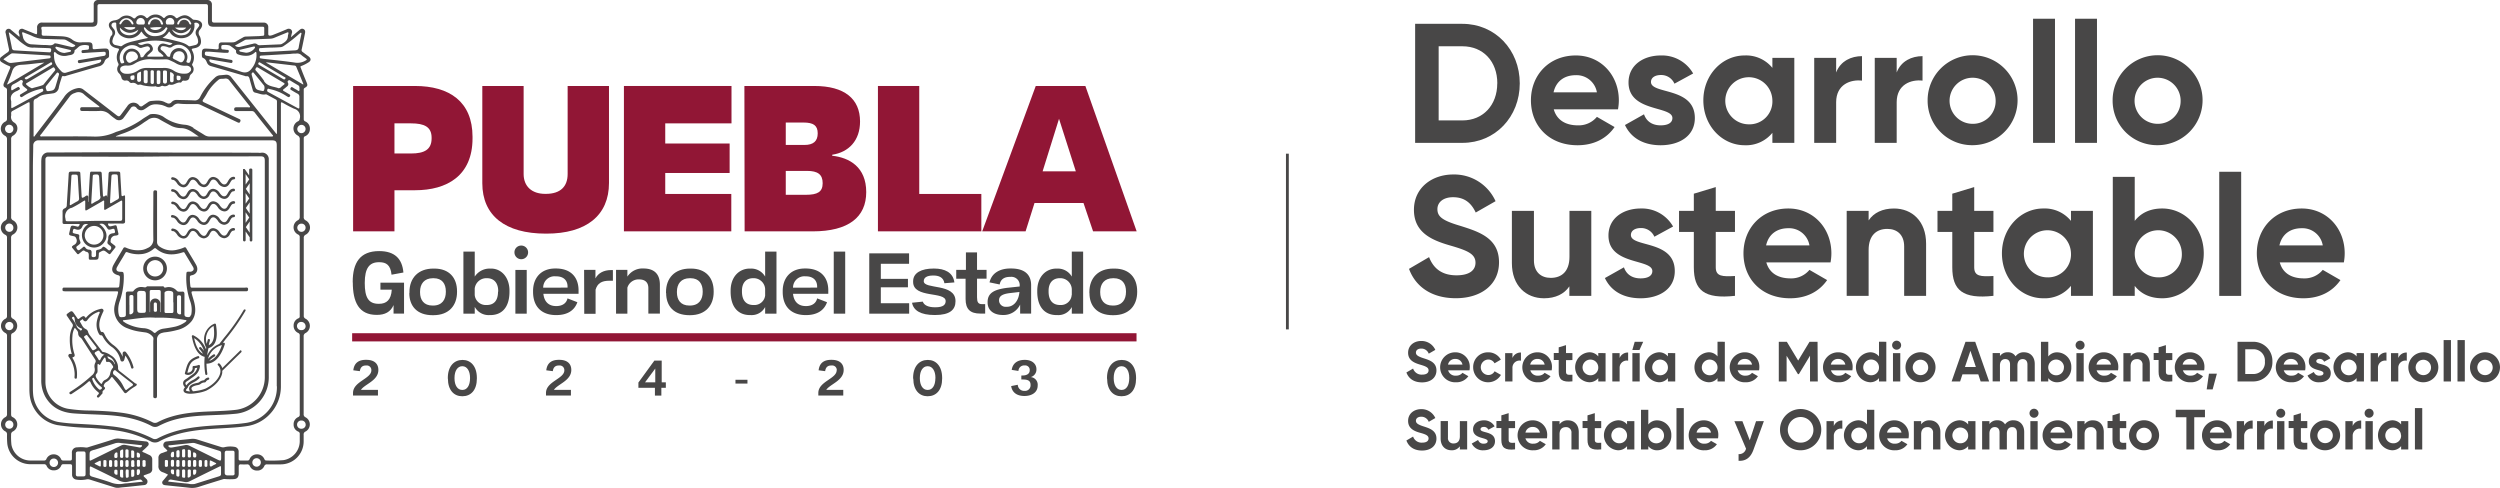 <svg id="Capa_1" data-name="Capa 1" xmlns="http://www.w3.org/2000/svg" viewBox="0 0 882.16 172.26"><polygon points="401.04 117.58 124.26 117.58 124.26 120.47 401.04 120.47 401.04 118.83 401.04 117.58" fill="#911635"/><path d="M575.86,914.13a13,13,0,0,0,2.59-1.27c1.12-.61,1.16-1.46.11-2.23-.68-.5-1.36-1-2-1.49a.81.81,0,0,1-.36-1c.41-1.87.78-3.74,1.15-5.61.11-.57.13-1.13-.47-1.47s-1.05-.07-1.5.32c-1,.81-1.91,1.61-3,2.55.14-.61.22-1,.31-1.35a1.2,1.2,0,0,0-.28-1.4,1.36,1.36,0,0,0-1.5-.08c-1.62.69-3.26,1.35-4.89,2a4,4,0,0,1-.84.23c-.53.08-.82-.09-.79-.7,0-.77,0-1.54,0-2.32a1.52,1.52,0,0,0-1.41-1.56,7.48,7.48,0,0,0-.95,0c-5.53,0-11.06,0-16.6,0-.68,0-.93-.2-.92-.9,0-1.79,0-3.58,0-5.37a1.57,1.57,0,0,0-1.65-1.71H504.37a1.5,1.5,0,0,0-1.57,1.69c0,1.69,0,3.38,0,5.07,0,1.21,0,1.21-1.2,1.21H484.77a1.69,1.69,0,0,0-1.95,1.89c0,.51,0,1,0,1.52,0,.76-.09.81-.8.53l-3.9-1.58a1.24,1.24,0,0,0-1.42.09,1.29,1.29,0,0,0-.26,1.41,2,2,0,0,1,.13,1.18c-1-.86-2-1.67-2.94-2.46a1.12,1.12,0,0,0-1.45-.22,1.19,1.19,0,0,0-.44,1.41c.39,1.82.73,3.65,1.13,5.46a1.07,1.07,0,0,1-.5,1.29c-.72.48-1.43,1-2.1,1.54a1.06,1.06,0,0,0,0,1.87,13.9,13.9,0,0,0,2.56,1.34c.66.24.61.48.4,1-.72,1.67-1.41,3.34-2.09,5-.34.82-.22,1.36.46,1.66a.92.92,0,0,1,.6,1q0,5,0,10a1,1,0,0,1-.58,1,2.8,2.8,0,0,0-.14,5,1.28,1.28,0,0,1,.72,1.27q0,13.74,0,27.48a1.19,1.19,0,0,1-.68,1.2,2.81,2.81,0,0,0,.06,5,1,1,0,0,1,.62,1.08q0,13.78,0,27.56a1,1,0,0,1-.58,1,2.8,2.8,0,0,0,0,5,1,1,0,0,1,.59,1q0,13.82,0,27.63a1.09,1.09,0,0,1-.62,1.09,2.82,2.82,0,0,0,0,5,1.11,1.11,0,0,1,.62,1.1,28.5,28.5,0,0,0,.1,3.33,8.19,8.19,0,0,0,8,7.16h4.85a.94.94,0,0,1,1,.55,2.65,2.65,0,0,0,2.6,1.62,2.69,2.69,0,0,0,2.57-1.67.73.73,0,0,1,.78-.5c.77,0,1.55,0,2.32,0,.53,0,.74.19.73.72,0,1,0,1.93,0,2.9a1.73,1.73,0,0,0,1.31,1.78,9.68,9.68,0,0,0,3.6,0,2.34,2.34,0,0,1,1.26,0l8.64,2.72a3.86,3.86,0,0,0,1.85.18c1.07-.16,2.16-.22,3.24-.34l5.54-.59a1.25,1.25,0,0,0,.74-2.2c-.21-.19-.4-.41-.63-.6-.5-.41-.35-.63.2-.79s.87-.31,1.3-.47a1.58,1.58,0,0,0,1.24-1.73c0-1.06,0-2.13,0-3.19a1.64,1.64,0,0,0-1.06-1.65c-.66-.3-1.3-.65-2-.92-.5-.21-.63-.34-.12-.73a18.59,18.59,0,0,0,1.58-1.5.91.91,0,0,0,.3-1,1,1,0,0,0-.89-.62l-9.51-1a4.65,4.65,0,0,0-1.92.22c-3,1-6,1.88-9,2.82a1.61,1.61,0,0,1-.78.11,12.45,12.45,0,0,0-3.11-.06,1.79,1.79,0,0,0-1.84,2c0,.65,0,1.31,0,2,0,.47-.2.65-.65.64q-1.2,0-2.4,0a.77.77,0,0,1-.78-.5,2.77,2.77,0,0,0-2.59-1.68,2.72,2.72,0,0,0-2.58,1.66.81.81,0,0,1-.85.52c-1.64,0-3.28,0-4.93,0a6.82,6.82,0,0,1-6.55-5.54,24.78,24.78,0,0,1-.12-3.55,1.14,1.14,0,0,1,.62-1.16,2.8,2.8,0,0,0-.12-5.07c-.49-.27-.5-.64-.5-1.09v-27.48c0-.44,0-.83.52-1.06a2.84,2.84,0,0,0,.1-5.09,1.11,1.11,0,0,1-.63-1.16q0-13.67,0-27.34a1.21,1.21,0,0,1,.68-1.21,2.8,2.8,0,0,0,0-5,1.18,1.18,0,0,1-.66-1.22q0-13.7,0-27.41a1.25,1.25,0,0,1,.7-1.26c1.78-1,2.07-3.57.41-4.6a2.24,2.24,0,0,1-1.1-2.45,4.33,4.33,0,0,0,0-.72.92.92,0,0,1,.58-1c1.67-.89,3.32-1.79,5-2.7.89-.49.95-.48.94.53,0,4.88-.08,9.76-.09,14.64q-.09,42.88,0,85.79a20.9,20.9,0,0,0,.11,2.09,12.17,12.17,0,0,0,9.74,10.56,95.85,95.85,0,0,0,11.61,1c3.11.21,6.21.42,9.29.91a38.36,38.36,0,0,1,12,3.8,3.07,3.07,0,0,0,3.15,0,30.16,30.16,0,0,1,5.49-2.25c5.29-1.63,10.76-2,16.24-2.31,3-.18,6-.32,9-.77a13.8,13.8,0,0,0,8.12-4.15,14.15,14.15,0,0,0,4-10.19q0-38.58,0-77.16,0-11,0-22c0-.89.05-.93.83-.51a41.55,41.55,0,0,0,3.84,2,2.79,2.79,0,0,1,2,3.43c-.08.47-.15.77-.62,1a2.8,2.8,0,0,0-.16,5,1.38,1.38,0,0,1,.76,1.44q0,13.59,0,27.19a1.26,1.26,0,0,1-.73,1.32,2.82,2.82,0,0,0,.13,5,.93.93,0,0,1,.59,1q0,13.82,0,27.63c0,.07,0,.15,0,.22a.66.66,0,0,1-.46.72,2.69,2.69,0,0,0-1.69,2.57,2.72,2.72,0,0,0,1.64,2.61.87.87,0,0,1,.52.92q0,13.88,0,27.77a.9.9,0,0,1-.58,1,2.68,2.68,0,0,0-1.58,2.57,2.6,2.6,0,0,0,1.62,2.53.82.82,0,0,1,.54.89c0,.87,0,1.74,0,2.61a6.81,6.81,0,0,1-5.68,6.57,48.53,48.53,0,0,1-6.15.13c-.39,0-.54-.25-.68-.55a2.71,2.71,0,0,0-2.62-1.61,2.75,2.75,0,0,0-2.58,1.69.69.69,0,0,1-.71.48c-.85,0-1.7,0-2.54,0-.44,0-.61-.2-.6-.62,0-.8,0-1.59,0-2.39a1.68,1.68,0,0,0-1.51-1.82,8.79,8.79,0,0,0-3.39.1,2,2,0,0,1-1.19,0c-2.83-.89-5.67-1.77-8.5-2.68a5.4,5.4,0,0,0-2.29-.21l-5.32.55c-1.06.12-2.12.21-3.17.34a1.26,1.26,0,0,0-.73,2.25c.25.23.48.48.73.71s.3.45-.12.58-1,.39-1.57.56a1.67,1.67,0,0,0-1.24,1.75c0,.89,0,1.79,0,2.68a2.14,2.14,0,0,0,1.54,2.34,12.54,12.54,0,0,1,1.84.85c-.49.6-1,1.23-1.5,1.82-.33.37-.7.7-.5,1.26s.72.61,1.19.66c2.84.31,5.67.57,8.5.9a7.4,7.4,0,0,0,3.2-.35c2.77-.92,5.57-1.76,8.36-2.63a1.61,1.61,0,0,1,.7-.13,21,21,0,0,0,3,.06c1.39,0,2-.64,2-2.05,0-.77,0-1.55,0-2.32,0-.61.16-.89.82-.85a18.39,18.39,0,0,0,2.1,0,.94.94,0,0,1,1,.61,2.66,2.66,0,0,0,2.49,1.57,2.61,2.61,0,0,0,2.58-1.54,1,1,0,0,1,1.08-.64c1.55,0,3.09,0,4.64,0a8.1,8.1,0,0,0,8.2-8.17c0-.75,0-1.5,0-2.25a1.08,1.08,0,0,1,.69-1.18,2.85,2.85,0,0,0,0-5,1.12,1.12,0,0,1-.69-1.18q0-13.67,0-27.34a1.2,1.2,0,0,1,.72-1.25,2.86,2.86,0,0,0,0-5,1.1,1.1,0,0,1-.68-1.19q0-13.64,0-27.27a1.17,1.17,0,0,1,.72-1.24,2.85,2.85,0,0,0,0-5,1.21,1.21,0,0,1-.73-1.3q0-11.28,0-22.56v-4.93c0-.41,0-.75.48-.94a2.67,2.67,0,0,0,1.69-2.56,2.72,2.72,0,0,0-1.66-2.66.79.79,0,0,1-.51-.78V922.44a.61.61,0,0,1,.28-.61c1.14-.7,1.19-.9.67-2.14-.69-1.64-1.37-3.3-2-5-.09-.23-.28-.48.17-.6M520,1054.19c.11-.35-.3-1.06.55-1.07s.48.74.57,1.17a3.47,3.47,0,0,1,0,.72c0,.41-.25.52-.61.51s-.52-.2-.51-.54v-.79m-17-4.68c2.5-.8,5-1.56,7.53-2.38a4.65,4.65,0,0,1,1.93,0c2.35.21,4.7.47,7,.72.15,0,.32,0,.39.14s-.09.3-.2.42a.9.9,0,0,1-.94.21c-1.59-.29-3.18-.55-4.77-.86a2.17,2.17,0,0,0-1.46.21c-3.42,1.7-6.85,3.38-10.27,5.07-.87.43-.87.43-.87-.56v-.8c0-1.68,0-1.68,1.61-2.19m15.36,1a.87.87,0,0,1,.83,1c0,.41,0,.77-.6.74-.78,0-.43-.64-.58-1,.17-.26-.2-.8.35-.77m.81,3.81c0,.26,0,.53,0,.79s-.23.4-.5.4-.57,0-.59-.38c0-.54,0-1.07,0-1.6,0-.34.23-.44.53-.44s.54.09.56.43,0,.53,0,.8m-1.11,3.12c0-.19,0-.39,0-.58s.08-.38.31-.42.49-.09.68.11a1.71,1.71,0,0,1-.25,1.76c-.54.28-.73.17-.76-.44v-.43Zm-2,.88a3.75,3.75,0,0,1,0-.58h0V1057c0-.42.21-.54.59-.54s.52.18.52.54,0,.91,0,1.37-.3.66-.74.68-.33-.41-.37-.68m.56-2.82c-.86,0-.49-.69-.56-1.12a5.74,5.74,0,0,1,0-.72c0-.38.15-.57.55-.57s.58.16.57.55c0,.24,0,.48,0,.79s.33,1.07-.55,1.07m-.57-4.57c0-.22,0-.44,0-.65s-.08-.61.3-.63.73.1.77.51a12,12,0,0,1,0,1.8c0,.32-.29.34-.54.34s-.5,0-.52-.36,0-.68,0-1h0M514.1,1057c0-.32,0-.58.42-.58s.62.09.62.51v1.88c0,.42-.31.52-.64.55s-.36-.3-.38-.55,0-.68-.06-1h0c0-.27,0-.53,0-.8m.46-1.47c-.42,0-.55-.23-.54-.6v-1.23c0-.43.2-.61.63-.6s.5.29.5.64v.57c0,.2,0,.39,0,.58,0,.41-.14.64-.59.64m-.54-4.76v-.94c0-.3.1-.52.46-.52s.64.1.65.51c0,.67,0,1.34,0,2,0,.32-.19.47-.51.47s-.58-.08-.6-.46,0-.72,0-1.08Zm-.79,4.24c0,.37-.19.52-.54.52s-.57-.11-.57-.48,0-1,0-1.44.2-.51.55-.51.59.14.58.54c0,.24,0,.48,0,.72h0v.65m-.55-2.69c-.4,0-.58-.18-.57-.57v-1.6c0-.49.39-.63.76-.75s.35.1.36.32,0,.72,0,1.08h0c0,.32,0,.63,0,1s-.16.57-.56.57m-.55,4.48c0-.36.31-.37.59-.37s.49.07.5.38,0,.77,0,1.15h0a3.52,3.52,0,0,1,0,.65c0,.23.17.64-.21.64s-.83-.12-.88-.58a14.59,14.59,0,0,1,0-1.87m-.89-5.56c-.1.44.22,1.07-.6,1.08-.67,0-.54-.48-.55-.87,0-.61.43-1.19.87-1.09s.14.61.28.88m-.34,7a.85.85,0,0,1-.82-1c.05-.38-.06-.8.54-.81.81,0,.54.6.62,1-.15.24.25.82-.34.8m-.81-4.54c0-.41.12-.64.57-.63s.58.25.56.64v.58h0c0,.26,0,.53,0,.79s-.26.41-.56.41-.53-.08-.54-.43,0-.91,0-1.36m-.79,1.29c0,.37-.2.51-.55.51s-.55-.14-.56-.51,0-.48,0-.72,0-.48,0-.72a.44.44,0,0,1,.51-.48c.33,0,.58.1.6.47s0,1,0,1.45m-2-1.43v.72h0c0,.26,0,.52,0,.79s-.25.43-.54.42-.54-.07-.55-.42,0-1,0-1.51.21-.49.55-.49.56.11.56.49m-2,1.31c0,.44-.14.58-.56.36s-.9-.45-1.35-.68-.33-.33,0-.49l1.16-.58c.67-.32.73-.28.75.45v.43a4.34,4.34,0,0,0,0,.51m-3.91,1.22c0-.89.05-.92.82-.54,3.14,1.55,6.3,3.06,9.41,4.66a4.59,4.59,0,0,0,3.4.47c1.19-.3,2.42-.45,3.63-.67.82-.14.82-.14,1.48.67l-5.71.6c-.43,0-.87.06-1.29.15a8.32,8.32,0,0,1-4.46-.51c-2.12-.73-4.27-1.37-6.42-2-.63-.19-.94-.47-.87-1.17.05-.54,0-1.11,0-1.66m-4.23-6.06q1.05,0,2.1,0c.54,0,.66.37.66.84v3.54c0,1.2,0,2.41,0,3.62,0,.55-.23.79-.78.79h-1.95a.63.63,0,0,1-.71-.71c0-2.44,0-4.87,0-7.31a.67.67,0,0,1,.69-.76m-8.46,2.47a1.49,1.49,0,0,1,0,3,1.49,1.49,0,0,1,0-3m41.05-4.67,7.7-.81a2.75,2.75,0,0,1,1.14.09l8,2.52c1.16.36,1.16.36,1.16,1.59v.51c0,1.78,0,1.78-1.62,1l-9.54-4.71a2.39,2.39,0,0,0-1.6-.24c-1.51.3-3,.56-4.55.83a2.15,2.15,0,0,1-.71,0c-.3-.05-.61-.27-.61-.54s.4-.23.63-.26m16.1,6.65a3.92,3.92,0,0,1-.58.29c-.48.17-1.06.83-1.39.5s-.11-1.19-.14-1.81c0-.17.08-.28.36-.22.55.27,1.18.58,1.79.91.18.1.12.24,0,.33m-3-.2c0,.24,0,.48,0,.72a.44.44,0,0,1-.5.47c-.32,0-.5-.14-.51-.46v-1.44q0-.52.54-.51a.44.44,0,0,1,.47.5c0,.24,0,.48,0,.72m-1.91.58c0,.41-.13.63-.58.62s-.56-.27-.55-.65v-.58h0v-.72c0-.38.24-.47.57-.47s.55.14.55.5,0,.87,0,1.3m-3.16,2.54c.08-.43-.19-1,.58-1s.57.45.57.85c0,.58-.41,1.12-.85,1s-.17-.59-.3-.86m1.14-2.46c0,.41-.21.54-.59.54s-.54-.16-.53-.52,0-.82,0-1.22.09-.7.59-.69.56.29.55.67c0,.17,0,.34,0,.5h0v.72m-.54-2.78c-.82,0-.49-.63-.62-1,.16-.25-.2-.8.31-.78a.87.87,0,0,1,.86,1c0,.38,0,.8-.55.8m-2.5,5.69h0v-.94c0-.41.24-.54.61-.53s.51.2.51.55,0,1,0,1.52a.55.55,0,0,1-.14.39c-.22.22-.5.46-.81.37s-.14-.41-.16-.64,0-.48,0-.72m1.13-3.54h0v.72c0,.34-.22.44-.53.45s-.58-.08-.58-.46,0-1,0-1.44.24-.53.61-.52a.45.45,0,0,1,.51.53v.72m0-2.57c0,.34-.25.42-.55.42s-.53-.1-.55-.43,0-.72,0-1.08h0a3.75,3.75,0,0,1,0-.58c0-.25-.15-.68.29-.66a.74.74,0,0,1,.8.6,16.61,16.61,0,0,1,0,1.73m-3.12,1.83c0-.37.19-.51.54-.51s.57.09.57.47V1055c0,.36-.19.5-.54.51s-.58-.15-.57-.55v-.72h0v-.64m0,3.28c0-.39.26-.48.59-.47s.51.12.52.46v1h0c0,.32,0,.63,0,.94s0,.59-.38.54-.72,0-.73-.53v-1.95m1.11-6.2v1c0,.36-.2.5-.55.5s-.56-.12-.56-.49c0-.6,0-1.21,0-1.81s.33-.57.72-.6.38.32.39.59,0,.53,0,.8Zm-3.13,3.66a4.33,4.33,0,0,1,0-.72c0-.34.14-.53.51-.53s.61.1.61.52v.8c-.12.35.33,1.11-.59,1.09s-.44-.74-.53-1.16m0-4c0-.52.29-.68.71-.7s.4.37.43.66,0,.39,0,.58v.64c0,.39-.1.66-.55.67s-.59-.23-.58-.63,0-.82,0-1.22m0,6.44c0-.31.25-.38.52-.38s.54.06.57.41,0,.58,0,.87h0c0,.22,0,.43,0,.65s0,.63-.41.62-.66-.13-.69-.51a15.32,15.32,0,0,1,0-1.66m-1.09,1.37c-.49.06-.85-.42-.85-1,0-.39,0-.73.57-.72.77,0,.51.59.58,1-.11.22.21.67-.3.73m-.33-6a.67.67,0,0,1-.34-.1c-.36-.27-.19-1.57.23-1.77s.71-.19.73.43v.42c-.08.37.25,1-.62,1m.07.89c.54,0,.56.35.55.73v.43c0,.22,0,.44,0,.65,0,.41-.13.63-.58.63s-.56-.27-.55-.66,0-.72,0-1.08.08-.7.59-.7M529,1054.3c0,.27,0,.53,0,.79s-.26.42-.56.42-.54-.07-.54-.42,0-1,0-1.51.22-.49.56-.49.56.11.56.49v.72h0m18.08,4.52-8.63,2.71a5.57,5.57,0,0,1-2.3-.07c-2.25-.22-4.51-.47-6.76-.71a.35.35,0,0,1-.34-.17,1,1,0,0,1,1.14-.57c1.54.3,3.09.54,4.63.83a2.73,2.73,0,0,0,1.82-.25c3.43-1.72,6.88-3.41,10.32-5.1.71-.36.73-.35.74.47s0,1.35,0,2a.74.74,0,0,1-.62.84m5.43-1c0,.53-.27.73-.77.72s-1.16,0-1.74,0-1-.25-1-.94c0-1.16,0-2.32,0-3.48s0-2.27,0-3.4c0-.67.26-.92.91-.89s1.2,0,1.81,0,.75.22.75.74q0,3.63,0,7.25m7.74-2.35a1.49,1.49,0,0,1,.09-3,1.49,1.49,0,0,1-.09,3m15.22-152.82c.16-.13.3-.41.53-.28s.1.39.06.59c-.31,1.51-.67,3-.91,4.54-.13.8-.56,1-1.27,1.06-1.66.08-3.32.19-5,.28l-6.07.31v0h-.72c-.69,0-1-.32-.95-1,.06-.45.46-.38.74-.39,1.24-.09,2.5-.16,3.75-.18,1.06,0,2.12-.07,3.18-.15a2.18,2.18,0,0,0,.93-.34,47.16,47.16,0,0,0,5.7-4.45m-24.25,9.26-8.42-1.43c-.43-.08-.73-.21-.74-.72s.15-.79.7-.74h.72v0l5.48.42c.36,0,.72,0,1.08,0s.46-.28.48-.59-.16-.42-.44-.45c-.53,0-1-.14-1.58-.14s-.64-.37-.64-.82.06-.76.62-.75a6.14,6.14,0,0,1,2.36.17,18.25,18.25,0,0,1,2.16,1.63c.09.06.06.32.07.49a1,1,0,0,0,.68,1,8,8,0,0,0,3.7.46,4.59,4.59,0,0,0,2.13-1c.16-.12.29-.43.51-.28s.18.38.19.59a7.39,7.39,0,0,1-1.51,5c-1,1.44-2.13,2-4,1.33-3.25-1.16-6.61-2-9.93-3a2.57,2.57,0,0,1-.73-.28c-.29-.2-.56-.53-.44-.85s.5-.14.77-.09l6.64,1.12c.37.06.65.09.74-.4s-.2-.62-.6-.68m3-3.25c0-.23.23-.29.42-.33l4.63-1.1c.15,0,.3-.07.41.07a.35.35,0,0,1,0,.46,3.93,3.93,0,0,1-3.07,1.66l-1.91-.36c-.2-.05-.45-.11-.44-.4m4.62,7.75c.27-.14.4.07.53.23,1.19,1.46,2.38,2.91,3.56,4.38a2,2,0,0,1-.14,1.82.42.42,0,0,1-.25.09,1.12,1.12,0,0,1-.36-.05c-2.15-.44-2.15-.44-2.77-2.6-.31-1.09-.61-2.18-.88-3.14,0-.41.07-.61.31-.73m4.1,2.95a30.35,30.35,0,0,0-2.9-3.61c-.38-.44-.12-.67.07-1s.47-.21.72-.06l9,5.34c.35.2.49.38.08.68s-.79.63-1.19,1a1,1,0,0,1-.76.21c-1.66-.64-3.81-.53-5.07-2.51m6.64-.77-8.22-4.85c-.31-.19-.61-.35-.35-.78a.35.35,0,0,1,.39-.21l.4.22,8.2,4.87c.23.14.71.21.49.65s-.56.32-.91.1M565,904.43a4.05,4.05,0,0,0,1.54-.33c1.4-.59,2.81-1.16,4.22-1.74.22-.08.46-.28.68-.13s0,.45,0,.68a3.73,3.73,0,0,0-.12.56c0,1.44-1,2.17-2.09,2.77a1.31,1.31,0,0,1-.61.18l-7.08.3a1.28,1.28,0,0,1-1.07-.32,1.44,1.44,0,0,0-1.44-.19c-1.53.35-3.06.7-4.58,1.09a2.08,2.08,0,0,1-1.82-.43l3.57-2a1.69,1.69,0,0,1,.63-.13l8.17-.3m-80.69-3.28c0-.92,0-.95.93-.95H502c1.62,0,2.13-.51,2.13-2.13s0-3.34,0-5c0-.62.17-.86.82-.86h37.33c.65,0,.84.24.83.86,0,1.66,0,3.33,0,5s.46,2.13,2.16,2.13h17.18a.46.46,0,0,1,.52.54v2.1a.49.49,0,0,1-.52.56c-.46,0-.91.09-1.37.1l-4.63.16a2,2,0,0,0-1,.33c-.78.44-1.56.87-2.32,1.34a2.65,2.65,0,0,1-1.45.38c-1.18,0-2.37,0-3.55,0-.91,0-1.21.31-1.23,1.22a2.16,2.16,0,0,0,0,.44c.09.72-.28.85-.91.79-1.18-.11-2.36-.2-3.54-.25s-1.45.38-1.47,1.42a7.94,7.94,0,0,0,0,1.09c0,.32.1.68.41.8.82.31,1.1,1,1.42,1.74a2.07,2.07,0,0,0,1.4,1.14c4,1.14,7.94,2.3,11.91,3.45a1.1,1.1,0,0,0,.48.12c.89-.16,1.08.4,1.25,1.09.32,1.26.71,2.51,1.06,3.76a1.14,1.14,0,0,0,.9.94c1.22.22,2.37.88,3.67.59a.68.68,0,0,1,.41.1l3.13,1.69a.77.77,0,0,1,.44.76c0,3.75,0,7.49,0,11.24a1.18,1.18,0,0,1-.06.19c-.31-.14-.45-.43-.63-.65q-7.71-9.66-15.4-19.34a2.16,2.16,0,0,0-2.08-.89c-.7.07-1.39.13-2.09.18a3,3,0,0,0-1.65.84,23.25,23.25,0,0,0-5.23,6.87,2,2,0,0,1-2.08,1.15c-2-.11-4-.1-6-.17a2.41,2.41,0,0,0-2,.8,1.21,1.21,0,0,1-1.62.3c-.18-.09-.37-.13-.54-.22-1.6-.92-3.32-.62-5-.51a2.39,2.39,0,0,0-1.2.48c-.6.42-1.21.81-1.8,1.22a.82.82,0,0,1-1.26-.15,2.55,2.55,0,0,0-4.14.24c-.73,1-1.48,2-2.23,3-.55.76-.84.8-1.6.22-3-2.33-6-4.67-9.06-7l-2.7-2.09a2.53,2.53,0,0,0-2.11-.41,7.15,7.15,0,0,0-4.72,3.23c-3.27,4.52-6.71,8.92-10.09,13.36-.13.18-.21.44-.49.5-.18-.22-.1-.47-.1-.7,0-3.8,0-7.59,0-11.38,0-.63.13-1.08.76-1.31a2.49,2.49,0,0,0,.76-.43c1.49-1.25,3.39-1.12,5.14-1.44a2.41,2.41,0,0,0,2.25-2.12c.23-1.19.65-2.33,1-3.5.1-.38.22-.61.68-.48a1.7,1.7,0,0,0,1-.15c3.81-1.1,7.6-2.24,11.42-3.3a2.73,2.73,0,0,0,2-1.63,2,2,0,0,1,1.1-1.27.88.88,0,0,0,.52-.89c0-.33,0-.67,0-1,0-1.19-.38-1.56-1.58-1.51s-2.22.13-3.33.23c-.79.07-.88,0-.9-.77,0-1.4-.31-1.67-1.67-1.66-.67,0-1.36,0-2,0a4.59,4.59,0,0,1-3.47-.9c-1.52-1.23-3.35-1.2-5.15-1.27-1.64-.06-3.29-.13-4.93-.15-.57,0-.77-.24-.74-.79s0-1,0-1.45m53.58,34.78a6.14,6.14,0,0,0-3.16-1.13,14.69,14.69,0,0,1-7.55-2.86,6.82,6.82,0,0,0-4.3-.87,1.52,1.52,0,0,0-.79.34c-.88.56-1.79,1.06-2.62,1.69a31.61,31.61,0,0,1-8.58,4.13,5.6,5.6,0,0,0-.68.26,16.8,16.8,0,0,1-7.72,1.48c-6-.13-11.93,0-17.9-.05-.27,0-.65.16-.79-.14s.2-.46.36-.67c3.41-4.5,6.84-9,10.23-13.52a3.51,3.51,0,0,1,1.69-1,2.79,2.79,0,0,1,3.27.6c1.6,1.39,3.33,2.63,5,3.94a.61.61,0,0,1,.35.49h-6.13c-.5,0-.68.21-.67.7s.23.63.67.63c2,0,4,.08,6,0a4.65,4.65,0,0,1,3.8,1.3,19.47,19.47,0,0,0,1.89,1.47,2,2,0,0,0,3-.41c.83-1.08,1.6-2.19,2.4-3.27a1.25,1.25,0,0,1,2.2-.07,2,2,0,0,0,2.55.46c.56-.33,1.1-.71,1.63-1.08,1.44-1,3-.81,4.6-.52a11.08,11.08,0,0,1,1.76.66,2,2,0,0,0,2.34-.39,2.46,2.46,0,0,1,2.23-.72c2,.21,4.11.1,6.16.13a3,3,0,0,1,1.25.29c4.32,2.05,8.65,4.08,13,6.14.45.21.77.3,1-.26s0-.75-.48-.95c-4.09-1.93-8.16-3.89-12.25-5.8-.65-.3-.68-.57-.3-1.12a21.45,21.45,0,0,0,1.51-2.47,17.12,17.12,0,0,1,3.79-4.34c.61-.59,1.48-.31,2.22-.47a1.62,1.62,0,0,1,1.73.74c2.26,2.9,4.56,5.75,6.84,8.63.16.2.49.39.34.66s-.45.09-.68.09h-4.06c-.47,0-.79.11-.81.67s.32.67.79.66c1.82,0,3.63,0,5.44,0a1.24,1.24,0,0,1,1,.5c2,2.6,4.11,5.19,6.17,7.78.13.16.39.31.3.54s-.42.13-.65.17a2.8,2.8,0,0,1-.29,0c-7.12,0-14.25,0-21.38,0a3.29,3.29,0,0,1-1.84-.53c-1.32-.84-2.68-1.63-4-2.48m1.94,3H510.63l0-.13c.77-.29,1.53-.63,2.33-.88A27.55,27.55,0,0,0,520.5,934c.45-.31.94-.59,1.39-.91a3.63,3.63,0,0,1,4.25-.13c1.36.79,2.75,1.52,4.13,2.27a8.1,8.1,0,0,0,3.51.75c2.44.13,4.12,1.69,6,2.91M479.3,920l6-3.56,2.87-1.7c.23-.13.49-.39.75,0s.48.6.14,1c-1.33,1.6-2.63,3.22-3.94,4.83a.67.67,0,0,1-.22.19c-1.3.52-2.68.78-3.9,1.17a5.68,5.68,0,0,1-2.08-1.42c-.09-.34.22-.39.41-.5m-.84-1.56c-.11-.25.15-.32.3-.41l8.64-5.13c.16-.09.34-.27.52-.09a1.16,1.16,0,0,1,.2.38.62.62,0,0,1-.4.54l-8.21,4.86a1.72,1.72,0,0,1-.47.19.55.55,0,0,1-.58-.34m11.45-8.66a4.56,4.56,0,0,0,3.19.67c.41-.06.8-.18,1.21-.23.95-.12,1.67-.48,1.71-1.59a.3.3,0,0,1,.06-.2c.7-.41,1.22-1.11,1.86-1.47a4.61,4.61,0,0,1,2.77-.19c.53.06.35.55.37.89s-.09.6-.51.63-1.05.11-1.58.15c-.35,0-.54.17-.52.54a.46.46,0,0,0,.56.5l2.74-.19,4.48-.25c.38,0,.74,0,.76.52s-.07.82-.66.92c-2.83.46-5.66,1-8.49,1.44-.34.05-.71.07-.68.56s.3.63.79.54c2.21-.39,4.42-.76,6.63-1.13.27,0,.66-.26.77.07s-.16.65-.42.86a1.68,1.68,0,0,1-.6.24c-3.75,1.1-7.51,2.18-11.25,3.31a1.56,1.56,0,0,1-1.74-.45c-1.88-1.85-2.58-3.29-2.6-5.58,0-.36-.19-1,.12-1.17s.68.38,1,.61m-.61-2.35a.33.33,0,0,1,.43-.17l4.71,1.11c.17,0,.33.14.34.33s-.18.32-.38.36l-1.91.38a4.07,4.07,0,0,1-3.1-1.61.36.36,0,0,1-.09-.4m1.22,9.76c-.33,1.14-.65,2.28-1,3.41-.54,1.92-.73,2.08-2.74,2.32l-.14,0c-.24,0-.44-.05-.51-.31-.14-.54-.5-1.06,0-1.63,1-1.24,2-2.51,3.06-3.76.14-.17.27-.35.41-.51s.31-.49.64-.28a.59.59,0,0,1,.28.74m-12.39-14.93c1.07.46,2.18.82,3.21,1.34a10.37,10.37,0,0,0,4.55.93c2.07.07,4.15.13,6.22.17a2.36,2.36,0,0,1,1.16.33c.85.51,1.72,1,2.58,1.48.16.09.41.14.41.36s-.3.27-.48.38a1.25,1.25,0,0,1-1,.07l-4.58-1.08c-.26-.06-.52-.1-.8-.15s-.43,0-.54.12c-.87.84-1.92.47-2.89.46-1.78,0-3.56-.17-5.35-.26a3.37,3.37,0,0,1-2.71-2.23c-.12-.49-.22-1-.34-1.48s0-.65.53-.44m-5.32.05.19-.09c1.22,1,2.45,2,3.65,3.07a20.19,20.19,0,0,0,2.72,1.91,4.83,4.83,0,0,0,2.41.37c1.73.1,3.47.12,5.21.2.85.05.93.22.76,1.05-.09.43-.31.44-.67.42l-9.18-.51-3-.18a.91.91,0,0,1-.95-.87c-.33-1.79-.73-3.58-1.1-5.37m-1.75,9.51c-.2-.09,0-.25.1-.33.8-.58,1.59-1.17,2.41-1.72.4-.27.89-.12,1.39-.14l12,.72c.31,0,.58,0,.61.45s-.21.55-.56.59c-1.67.2-3.34.41-5,.6-2.75.33-5.5.66-8.26,1-1.07.12-1.8-.7-2.67-1.13m1.13,8.63a37,37,0,0,0,1.69-4.21c.52-1.86,1.56-2.55,3.48-2.64,2.66-.11,5.3-.58,8-.77l-13,7.73-.15-.11m2.21,120.16a1.37,1.37,0,0,1-1.49,1.41,1.42,1.42,0,0,1-1.39-1.52,1.44,1.44,0,0,1,2.88.11m0-34.83a1.44,1.44,0,0,1-2.88.06,1.45,1.45,0,0,1,1.42-1.5,1.38,1.38,0,0,1,1.46,1.44m0-34.68a1.38,1.38,0,0,1-1.37,1.45,1.46,1.46,0,0,1-1.51-1.49,1.44,1.44,0,0,1,2.88,0m0-34.81a1.42,1.42,0,0,1-1.47,1.44,1.47,1.47,0,1,1,1.47-1.44m0-7.62c-.73.39-.75.38-.76-.49v-1.67c-.55-1.93.41-3,2.09-3.66a6.85,6.85,0,0,0,.69-.4.39.39,0,0,0,.17-.65c-.17-.27-.35-.46-.69-.26l-1.75,1c-.33.19-.47.13-.51-.27-.08-.78,0-1.42.85-1.8a18.18,18.18,0,0,0,2.26-1.31.61.61,0,0,1,.79,0c.3.23.24.45.11.75a1.1,1.1,0,0,0,.36,1.36,12.93,12.93,0,0,0,1,.81c.4.29.38.51,0,.75L477.1,924c-.33.18-.47.35-.25.73a.47.47,0,0,0,.77.18l.25-.14a17.44,17.44,0,0,1,6.31-2.62c.3-.07.61-.23.76.24s0,.61-.38.8l-10.12,5.49m93,98.38a12.73,12.73,0,0,1-11.34,13c-2.92.41-5.86.54-8.8.72-5.72.34-11.43.75-16.92,2.57a31.4,31.4,0,0,0-5,2.1,1.85,1.85,0,0,1-1.91,0,42.36,42.36,0,0,0-14.81-4.28c-4-.48-8-.65-12-.88a60,60,0,0,1-6.13-.58,10.91,10.91,0,0,1-9.08-9.52c-.07-.75-.11-1.49-.11-2.24q0-38.91,0-77.8c0-2.7.1-5.41.12-8.11a1.76,1.76,0,0,1,1.8-1.75l23.2,0,58.78,0h.43c1.32,0,1.72.42,1.72,1.75v42.92h0q0,21.06,0,42.13m5.18-104.5c.7.42,1.4.85,2.13,1.23a1.14,1.14,0,0,1,.67,1.16c0,1.18,0,2.37,0,3.55,0,.54-.14.65-.62.38l-8.71-4.75-1.59-.87a.65.65,0,0,1-.37-.94c.2-.47.53-.21.8-.15a16.56,16.56,0,0,1,6,2.51,4.11,4.11,0,0,0,.51.27c.3.18.48,0,.64-.22s.16-.5-.13-.67c-.67-.39-1.33-.79-2-1.17-.37-.21-.44-.41-.06-.69s.75-.6,1.12-.92a1,1,0,0,0,.34-1.41.49.49,0,0,1,.15-.69.54.54,0,0,1,.72,0c.91.55,1.81,1.11,2.74,1.63.5.28.51.71.47,1.28,0,.17.17.54-.13.7s-.48-.16-.7-.29c-.49-.27-1-.54-1.44-.84s-.58-.27-.83.14,0,.61.33.78m5,118a1.44,1.44,0,0,1-1.49,1.44,1.45,1.45,0,1,1,0-2.89,1.41,1.41,0,0,1,1.46,1.45m0-34.77a1.39,1.39,0,0,1-1.49,1.42,1.45,1.45,0,1,1,0-2.89,1.49,1.49,0,0,1,1.47,1.47m0-34.66a1.44,1.44,0,0,1-1.46,1.4,1.47,1.47,0,0,1-1.47-1.47,1.45,1.45,0,0,1,1.51-1.42,1.4,1.4,0,0,1,1.42,1.49m0-34.88a1.49,1.49,0,0,1-1.41,1.46,1.47,1.47,0,0,1-1.52-1.43,1.54,1.54,0,0,1,1.46-1.51,1.47,1.47,0,0,1,1.47,1.48m-.75-15.86-.14.14-13-7.69.06-.14,6.43.75,3.24.38c.36,0,.72.08.88.49.84,2,1.67,4,2.51,6.07m-2.79-7.55c-3.81-.58-7.65-.94-11.49-1.39l-.57-.09c-.35,0-.6-.15-.57-.57s.36-.44.67-.46l10.26-.59a9.2,9.2,0,0,1,1.83-.1,2.25,2.25,0,0,1,2.09.64c.46.39,1,.73,1.46,1.08.34.23.45.4,0,.65a5.55,5.55,0,0,1-3.68.83" transform="translate(-469.73 -890.77)" fill="#484747"/><path d="M564.58,946.91a2.3,2.3,0,0,0-2.7-2.24,3.75,3.75,0,0,1-1,0c-12.43-.09-24.87,0-37.31-.1-12.18-.16-24.35,0-36.53,0a4.34,4.34,0,0,0-.51,0,2.38,2.38,0,0,0-2.14,2,9.15,9.15,0,0,0-.1,1.38q0,3.62,0,7.25,0,34.75,0,69.53a12,12,0,0,0,1.41,6c2.22,3.91,5.74,5.6,10.09,5.92,3.71.27,7.43.33,11.14.54,5.69.33,11.23,1.2,16.34,3.93a2.46,2.46,0,0,0,2.37,0c.58-.3,1.17-.58,1.76-.85,4.65-2.08,9.61-2.62,14.62-2.89,3.52-.18,7-.23,10.55-.58a12.93,12.93,0,0,0,12-13.22V947.78c0-.29,0-.58,0-.87M553,1035.38c-2.86.34-5.73.43-8.59.55-4.83.19-9.65.47-14.32,1.9a25.46,25.46,0,0,0-4.69,1.9,1.89,1.89,0,0,1-1.92,0,34.11,34.11,0,0,0-11-3.34c-3.52-.48-7.06-.63-10.61-.76a52.25,52.25,0,0,1-8.29-.64,9.66,9.66,0,0,1-7.82-9.5q0-19.4,0-38.79V947.89c0-.29,0-.58,0-.87a.93.93,0,0,1,1-1h.8c12,0,23.92.11,35.87,0,12.45-.14,24.89,0,37.33-.09h.79c1.31,0,1.62.34,1.62,1.63,0,25.45,0,50.9,0,76.35A11.59,11.59,0,0,1,553,1035.38" transform="translate(-469.73 -890.77)" fill="#484747"/><path d="M509,903.27a4.53,4.53,0,0,0-.28.59c-.81,2-.09,3.38,2,3.87a3.2,3.2,0,0,0,.42.1c.64.06.69.34.4.86a4.62,4.62,0,0,0-.1,4.39.83.83,0,0,1,0,.87,2.11,2.11,0,0,0,.26,2.67,3,3,0,0,1,.88,1.52A1.29,1.29,0,0,0,514,919.2a1.34,1.34,0,0,1,1.42.54.89.89,0,0,0,.78.31,2,2,0,0,1,1.85.49.94.94,0,0,0,.84.11c.53-.12,1,.18,1.41.26a16,16,0,0,0,3.85.37c.2,0,.39-.15.62,0a2,2,0,0,0,1.81-.11.77.77,0,0,1,.63-.09,2,2,0,0,0,2-.35.49.49,0,0,1,.48-.09c1.37.38,2.42-1,3.78-.72.09,0,.26-.13.34-.24a.78.78,0,0,1,1-.42c1.1,0,1.64-.33,1.81-1.32a1.81,1.81,0,0,1,.63-1.08,2.1,2.1,0,0,0,.39-2.92.63.63,0,0,1,0-.72,4.84,4.84,0,0,0,0-4.4c-.38-.8-.38-.8.5-1l.43-.08c2.19-.49,2.38-2.05,1.83-3.78a2,2,0,0,0-.25-.53,1.76,1.76,0,0,1,.26-2.34c1.23-1.51.66-2.89-1.26-3.25a8.08,8.08,0,0,0-.86-.08,1,1,0,0,1-.66-.24c-1.88-1.67-3-1.77-5.19-.45a.48.48,0,0,1-.73-.09,2.47,2.47,0,0,0-3.77-.06c-.26.27-.39.3-.69.05a3.71,3.71,0,0,0-5.24,0c-.3.23-.45.3-.76,0a2.36,2.36,0,0,0-3.64,0c-.36.38-.55.42-1,.08a3.44,3.44,0,0,0-4.41,0,3.5,3.5,0,0,1-2,.89c-2.12.27-2.68,1.71-1.32,3.34a1.63,1.63,0,0,1,.24,2.11m17.08,5.94,1,.9c.11.1.23.21.18.37s-.23.16-.37.16H522.1c-.14,0-.32,0-.38-.13s.08-.32.2-.43c.39-.36.8-.69,1.18-1.06a1.4,1.4,0,0,0,.36-1.89,1.78,1.78,0,0,0-1.79-1.1,5.18,5.18,0,0,0-1.41.33,1.54,1.54,0,0,1-1.84-.4,19.53,19.53,0,0,1,12.21,0c-.45.43-.87.73-1.51.5a11.6,11.6,0,0,0-1.4-.38,1.8,1.8,0,0,0-2.1,1,1.61,1.61,0,0,0,.49,2.13m-7.44-1.89a1.23,1.23,0,0,0,1.08.19,11.37,11.37,0,0,1,1.82-.49.93.93,0,0,1,1,.51c.21.44,0,.75-.35,1a6.58,6.58,0,0,0-1.8,2,.84.84,0,0,1-.84.33c-.33,0-.25-.37-.31-.58a3.16,3.16,0,0,0-3.94-2.34,3.2,3.2,0,0,0-1.94,4.18c.1.29.42.62-.15.8s-.83.18-1-.39a4,4,0,0,1-.28-1.56,4.34,4.34,0,0,1,2.56-3.9,3.76,3.76,0,0,1,4.17.29m-1.14,4.53c-.5.24-1,.47-1.49.74a1,1,0,0,1-1.44-.34,2.1,2.1,0,0,1-.21-2.31,1.79,1.79,0,0,1,1.82-1.17,2,2,0,0,1,1.91,1.08,1.3,1.3,0,0,1-.59,2M516.46,919c-.58,0-.69-.4-.72-.86-.06-.73.53-.7,1-.79s.43.31.46.6c0,.49,0,1-.7,1m3,0a.64.64,0,0,1-.66.7.59.59,0,0,1-.7-.57,10.43,10.43,0,0,1,0-2.09c.08-.55.68-.69,1.12-.9.22-.1.23.17.24.33,0,.44,0,.87,0,1.3V919m2.33-1.23c0,.55,0,1.11,0,1.66s-.17.71-.63.72a.66.66,0,0,1-.76-.69c0-1.13,0-2.27,0-3.4,0-.52.43-.48.8-.5s.6.14.6.54c0,.56,0,1.11,0,1.67m2.2,1.94c0,.36-.08.7-.54.7a.6.6,0,0,1-.63-.65v-3.68c0-.37.2-.51.55-.51s.61.11.61.52v2h0v1.67m2.29-.08c0,.5-.22.79-.73.79s-.55-.37-.55-.76V918c0-.58,0-1.16,0-1.74s.22-.63.67-.62.61.16.61.6c0,1.16,0,2.31,0,3.47m2.32-.16a.64.64,0,0,1-.74.69.62.62,0,0,1-.66-.69c0-.58,0-1.15,0-1.73h0c0-.53,0-1.06,0-1.59s.19-.6.61-.59.8,0,.8.58c0,1.11,0,2.22,0,3.33m2.34-1.83a1.61,1.61,0,0,0,0,.44h0c0,.36,0,.72,0,1.08a.56.56,0,0,1-.63.55.57.57,0,0,1-.62-.57c0-.89,0-1.78,0-2.67,0-.37.2-.38.47-.22.54.31,1,.64.84,1.39m1.68,1.38c-.67,0-.67-.46-.67-1,.06-.23-.15-.73.42-.64.4.06,1,0,1,.68,0,.44-.05.95-.72.95m4.16-3.21a2.06,2.06,0,0,1-1.67.87,6.53,6.53,0,0,1-4.15-1,6,6,0,0,0-3.69-1c-1.91.06-3.82,0-5.72,0a5.37,5.37,0,0,0-3.29.92,6.51,6.51,0,0,1-4.26,1.12,2.18,2.18,0,0,1-1.71-.81,1.11,1.11,0,0,1,.4-1.81,3.37,3.37,0,0,1,1.74-.26,4.47,4.47,0,0,0,2.72-.72,9.89,9.89,0,0,1,6.21-1.48c1.58.11,3.18,0,4.77,0a2.75,2.75,0,0,1,1.2.25c.7.33,1.42.62,2.09,1a6.36,6.36,0,0,0,3.86,1,1.8,1.8,0,0,1,1.11.27,1.13,1.13,0,0,1,.39,1.73m-6.12-5a2.1,2.1,0,0,1,2.2-2.1A1.8,1.8,0,0,1,534.7,910a2.21,2.21,0,0,1-.37,2.38.9.9,0,0,1-1.17.26l-2-1a.81.81,0,0,1-.48-.81m6.1,1.77a.53.53,0,0,1-.69.33c-.54-.12-.7-.27-.46-.86a3.17,3.17,0,0,0-1.8-4.17,3.12,3.12,0,0,0-4.05,2.42c0,.21,0,.49-.33.48a.87.87,0,0,1-.84-.34,7.46,7.46,0,0,0-1.91-2,.69.69,0,0,1-.29-.82.85.85,0,0,1,.82-.6,5.91,5.91,0,0,1,1.9.44,1.34,1.34,0,0,0,1.29-.16,3.8,3.8,0,0,1,4.3-.2,4.49,4.49,0,0,1,2.46,3.76,4.2,4.2,0,0,1-.4,1.77m1.59-13.11c0-.25-.26-.63.18-.73a1.27,1.27,0,0,1,1.27.36.64.64,0,0,1,.12.85c-.22.35-.47.67-.72,1a2.06,2.06,0,0,0-.2,2.31,4.38,4.38,0,0,1,.62,2.05,1.2,1.2,0,0,1-.9,1.25c-.65.18-1.31.31-2,.47a.66.66,0,0,1-.54-.15c-1.58-1.25-3.53-1.48-5.39-2-1.19-.3-2.39-.54-3.73-.84a6.13,6.13,0,0,0,2.16-2c.24-.41.39,0,.49.14,1.14,1.91,4,2.52,6.14,1.55a4.32,4.32,0,0,0,2.47-4.31m-7.91,1.67c2.43,2,4.61,1.66,6.63-.65a2.86,2.86,0,0,1-2.71,2.66,3.47,3.47,0,0,1-3.92-2m1.89-2.39a2.69,2.69,0,0,1,2.37-1.61,2.61,2.61,0,0,1,2.38,1.58c.08.2.3.48,0,.63s-.46-.11-.59-.37a1.84,1.84,0,0,0-2.32-1.16A1.63,1.63,0,0,0,533,899c-.08.31-.25.5-.56.39s-.15-.41-.08-.62m3.06,1.74c-.74,1.21-2.72,1.24-3.92,0Zm-6.54-3.16a1.49,1.49,0,0,1,1.71,0,1.6,1.6,0,0,1,.61,1.61.49.49,0,0,1-.55.46h-.94a1.38,1.38,0,0,1-.29,0c-.42-.05-1,.21-1.13-.46a1.48,1.48,0,0,1,.59-1.61M522,898.72a2.85,2.85,0,0,1,2.54-1.83,2.73,2.73,0,0,1,2.62,1.9c.06.21.27.49-.07.62s-.53-.06-.64-.39a1.82,1.82,0,0,0-1.69-1.44,1.78,1.78,0,0,0-2,1.37c-.1.32-.2.57-.57.47s-.26-.44-.18-.7m4.8,1.65c-1,1.26-3.45,1.32-4.14.18a21,21,0,0,1,4.14-.18m-5.62.43a4.4,4.4,0,0,0,6.7.15c.21-.21.38-.74.75-.46s0,.63-.14.93c-.61,1.33-2,2.11-4.33,2.11a3.84,3.84,0,0,1-3.42-2.11,4.36,4.36,0,0,1-.23-.6c0-.14-.08-.3.09-.38a.3.3,0,0,1,.33.09,3.2,3.2,0,0,1,.25.27M518,898a1.49,1.49,0,0,1,1.93-.78,1.58,1.58,0,0,1,.85,1.87.45.45,0,0,1-.48.34h-1.37c-1,0-1.34-.48-.93-1.44m.52,3.25c-.36,1.33-2,2.15-3.7,1.94-1.54-.18-2.87-1.23-2.77-2.67,2,2.17,4.12,2.43,6.47.73m-1.43-.9c.14,0,.31,0,.36.17s-.1.25-.22.34a3,3,0,0,1-3.74-.51h3.6m-5.17-1.5a2.73,2.73,0,0,1,2.48-1.68,2.65,2.65,0,0,1,2.37,1.73l.06.21c0,.31-.23.35-.46.26s-.17-.16-.23-.26c-1.12-1.85-2.55-1.86-3.6,0-.13.22-.27.34-.51.24s-.16-.32-.11-.51m-2.72.33a1.27,1.27,0,0,1,1.18-.43c.31,0,.37.2.37.49,0,1.91.42,3.65,2.33,4.52a5,5,0,0,0,5.46-.6,4,4,0,0,0,.87-1c.12-.2.29-.32.43,0a5.57,5.57,0,0,0,2.19,2c-1.4.31-2.57.55-3.73.83-1.92.47-3.9.76-5.53,2a.68.68,0,0,1-.62.08c-.51-.12-1-.22-1.55-.35a1.38,1.38,0,0,1-1.14-1.84,4.82,4.82,0,0,1,.56-1.48,2,2,0,0,0-.23-2.48c-.15-.19-.3-.38-.44-.58a.9.9,0,0,1-.15-1.13" transform="translate(-469.73 -890.77)" fill="#484747"/><path d="M556.39,992.28H537.47c-.35,0-.51-.18-.56-.53a20,20,0,0,1-.17-3.18.57.57,0,0,1,.53-.64c1.77-.28,2.72-1.88,1.61-3.82s-2.29-3.81-3.42-5.73a.55.55,0,0,0-.83-.26,11.34,11.34,0,0,1-2.27.73,7.47,7.47,0,0,1-6.3-1.06,1.87,1.87,0,0,1-.91-1.73c0-5.63,0-11.26,0-16.89,0-.25,0-.49,0-.73a.46.46,0,0,0-.49-.5c-.63-.07-.82.12-.82.93,0,5.41-.08,10.83,0,16.24a3.16,3.16,0,0,1-2,3.16,7,7,0,0,1-1.83.68,10,10,0,0,1-5.8-.78c-.42-.17-.74-.23-1,.26-1.11,1.92-2.31,3.8-3.39,5.74s-.36,3.23,1.63,3.73a.67.67,0,0,1,.59.75,25.21,25.21,0,0,1-.17,2.6c-.08,1-.14,1-1.15,1H492.29a.46.46,0,0,0-.5.49c-.07.66.08.82.91.82h17.76c1.06,0,1.05,0,.79,1.06-.3,1.22-.75,2.4-1,3.63a7,7,0,0,0,4.51,8.38,18.49,18.49,0,0,0,4.33,1.17c.71.11,1.43.2,2.15.3a4.2,4.2,0,0,1,2.36,1.46c.44.44.22,1.06.22,1.6,0,3.07,0,6.14,0,9.21q0,5,0,10c0,.37-.07.8.49.89s.82-.09.82-.89q0-9.84,0-19.66a2.34,2.34,0,0,1,1.89-2.49,5.47,5.47,0,0,1,.7-.16,30.21,30.21,0,0,0,4.63-.86,9.21,9.21,0,0,0,5-3.12c1.58-2.11,1.47-4.47.86-6.87-.21-.81-.49-1.62-.71-2.43-.33-1.22-.32-1.23.91-1.23h18.2c.5,0,.67-.27.66-.74,0-.69-.52-.57-.94-.57m-21.17,12.15a10.28,10.28,0,0,1-4.17,1.76c-1.15.24-2.32.41-3.49.58a4.76,4.76,0,0,0-2.71,1.27c-.32.32-.61.35-.92,0a5.54,5.54,0,0,0-3.63-1.43,15.43,15.43,0,0,1-5.94-1.69c-.32-.18-.62-.39-.91-.59-.13-.1-.35-.18-.27-.38s.28-.17.44-.18c3.69-.39,7.35-1.17,11.06-.85a47.58,47.58,0,0,1,10.4.81c.18,0,.45,0,.5.18s-.19.36-.36.49m-19.78-6c0-1,0-1.89,0-2.83,0-.52.26-.65.73-.66s.71.16.7.67c0,1.74,0,3.48,0,5.22a1.21,1.21,0,0,1-1.16.94c-.33-.06-.25-.32-.25-.52,0-.94,0-1.88,0-2.82m5.79,2c0,.54-.14.78-.73.79-2.32.06-2.32.08-2.32-2.24,0-1.5,0-3,0-4.49a.88.88,0,0,1,.85-1,5.08,5.08,0,0,1,.87,0c1.13,0,1.34.25,1.34,1.37v2.61c0,1,0,2,0,3m5.22.48h-.12c0-.94,0-1.89,0-2.83a1.81,1.81,0,1,0-3.61,0c0,.67,0,2.86,0,2.86h-.13v-7.23c0-.39.18-.58.57-.58.87,0,1.74,0,2.61,0,.54,0,.71.23.71.75,0,2.34,0,4.73,0,7.07m-1.32-.7c0,.38-.15.57-.56.57s-.59-.15-.58-.55c0-.72,0-1.44,0-2.15,0-.32.13-.58.49-.59a.56.56,0,0,1,.62.56Zm5.8-2.75c0,1,0,2.07,0,3.1,0,.46-.17.67-.64.65h-1.94c-.4,0-.57-.17-.57-.56v-6.37a.76.76,0,0,1,0-.21c.14-.52,1-.8,2-.64.57.08,1.1.22,1.08,1,0,1,0,2,0,3m2.74,3.5c0,.28.18.69-.31.77a1.05,1.05,0,0,1-1.09-.82c0-.91,0-1.83,0-2.75s0-1.64,0-2.46c0-.54.22-.72.74-.72s.69.2.68.7c0,.91,0,1.83,0,2.75s0,1.69,0,2.53m3.46.94c-.19.81-.66.85-1.33.76s-.94-.34-.93-1.06c0-2.34,0-4.69,0-7,0-.7-.24-1-.92-.9-.32,0-.63,0-1,0a1,1,0,0,1-.89-.43,3.72,3.72,0,0,0-3.58-1.08c-.35.06-.68.24-.91-.24-.09-.19-.4-.13-.61-.13H522c-.15,0-.37,0-.42,0-.47.65-1.08.25-1.64.26a3.33,3.33,0,0,0-3.08,1.35c-.14.23-.35.23-.57.23-.46,0-.92,0-1.37,0s-.79.19-.78.76c0,1.23,0,2.46,0,3.69h0c0,1.24,0,2.47,0,3.7,0,.56-.23.77-.76.84-1.46.18-1.58.08-1.85-1.39a8.88,8.88,0,0,1,.48-4.28,26.06,26.06,0,0,0,1.41-8.54c0-.16,0-.33,0-.5-.12-1.22-.12-1.22-1.34-1.25s-1.58-.74-1-1.75c.93-1.67,2-3.28,2.91-4.93.26-.43.57-.24.88-.14a11,11,0,0,0,5.28.52,7.71,7.71,0,0,0,3.82-1.81c.34-.29.58-.32.92,0,2.55,2.17,5.45,2.35,8.53,1.5,1.51-.41,1.09-.61,1.93.76s1.62,2.69,2.41,4c.24.41.49.87.14,1.35a1.48,1.48,0,0,1-1.37.47c-.93,0-1,0-1.05,1a24.69,24.69,0,0,0,1.45,9.67,8.75,8.75,0,0,1,.26,4.57" transform="translate(-469.73 -890.77)" fill="#484747"/><path d="M491.79,968.82c0,.93.07,1,1,1h4.49c.19,0,.44-.08.54.11s-.13.39-.23.56c-.3.47-.7.19-1.05.12-1.77-.38-1.76-.39-2.14,1.39s-.68,1.71,1.36,2.12c.5.1.7.34.9.85a1.64,1.64,0,0,1-.86,2.24,3.1,3.1,0,0,0-.46.35.41.41,0,0,0-.1.67c.55.67,1.1,1.35,1.64,2a.44.44,0,0,0,.73.08c.35-.3.72-.57,1.07-.87s.64-.4,1-.08a1.16,1.16,0,0,0,.52.26c.72.13.87.58.86,1.25,0,1.72-.19,1.56,1.54,1.56,1.9,0,1.9,0,2-1.94,0-.29,0-.55.33-.73,1.43-.78,1.42-.79,2.71.23.14.11.28.2.41.31.28.25.5.19.73-.1.5-.64,1-1.28,1.53-1.92a.54.54,0,0,0-.11-.87c-.38-.29-.75-.6-1.14-.89s-.33-.49-.28-.87a1.71,1.71,0,0,1,1.78-1.74,2.7,2.7,0,0,0,.56-.14.47.47,0,0,0,.38-.65c-.19-.8-.37-1.6-.56-2.4-.09-.44-.35-.52-.75-.42s-.94.24-1.41.33a.78.78,0,0,1-.92-.73c0-.47.49-.23.74-.23,1.45,0,2.9-.05,4.34,0,.7,0,1-.26.92-.94,0-1,0-2,0-3,0-1.81,0-3.63,0-5.44,0-.29,0-.76-.48-.48-.75.4-.78,0-.81-.59-.12-2.41-.29-4.82-.41-7.23,0-.51-.25-.67-.72-.66-.84,0-1.69,0-2.54,0-.61,0-.83.2-.86.83-.13,2.68-.31,5.35-.49,8.24-.12-1.13-.59-.57-.9-.39s-.57.22-.6-.31c-.13-2.53-.3-5.06-.42-7.59,0-.54-.21-.81-.78-.77s-1.06,0-1.59,0c-1.9.06-1.69-.42-1.85,1.8-.21,3-.34,5.93-.5,8.89h-.1c0-.31,0-.62,0-.92s.22-1.07-.16-1.3-.81.27-1.2.48c-.78.43-.89.36-.93-.51-.14-2.6-.3-5.2-.44-7.81,0-.45-.21-.65-.67-.64-.87,0-1.74,0-2.6,0-.58,0-.81.17-.84.78-.2,3.66-.46,7.32-.67,11a1.15,1.15,0,0,1-.75,1.18,1.13,1.13,0,0,0-.74,1.26c0,1.09,0,2.17,0,3.26m17.27,2.81c1-.23,1-.19,1.21.74.1.45-.08.66-.47.69-1.23.1-2,.6-1.88,2a.77.77,0,0,1-.07.28c-.39,1.3-.4,1.3.72,2.17a.91.91,0,0,1-.21,1.6.37.37,0,0,1-.4-.09c-.16-.11-.3-.23-.46-.35a3.91,3.91,0,0,0-1.1-.8c-.44-.12-.67.46-1,.66a3.65,3.65,0,0,1-1.23.41.57.57,0,0,0-.57.68c0,.36,0,.73,0,1.09,0,.56-.22.74-.77.79s-.87-.1-.81-.72c0-.2,0-.39,0-.58.09-.78-.05-1.31-1-1.33a1.56,1.56,0,0,1-1.2-.73c-.31-.45-.58-.4-.92-.06s-.57.45-.85.68-.66.58-1.1,0-.43-.92.16-1.27a1.41,1.41,0,0,0,.23-.18c.92-.72.92-.72.5-1.79a2.36,2.36,0,0,1-.17-1.28c.1-.58-.17-.78-.68-.86a10.35,10.35,0,0,1-1.2-.27c-.61-.16-.4-.59-.33-1s.26-.7.73-.51c1.2.49,2.07.31,2.63-1,.35-.81,1.12-.89,2-.69a4.49,4.49,0,0,0-1,6.91,4.34,4.34,0,0,0,6.48-.31c1.76-2.08,1.14-4.75-1.55-6.7,1.25-.28,1.75,0,2.55,1.14.66,1,.66,1,1.83.7m-6.23-1.15a3.3,3.3,0,1,1-3.29,3.36,3.35,3.35,0,0,1,3.29-3.36m5.68-9.23c.14-2.7.28-5.39.44-8.09.05-.84.22-.89,1.52-.87.72,0,.72.42.75,1,.11,2.28.25,4.57.4,6.86a.91.91,0,0,1-.5,1c-.67.34-1.3.74-1.95,1.11s-.68.32-.69-.38v-.58h0m-6.11-8.35c0-.43.24-.57.64-.6,1.42-.11,1.58,0,1.65,1.42.09,1.93.2,3.86.31,6,.45,1-.29,1.51-1.21,1.95-.5.23-1,.55-1.45.83-.29.17-.5.2-.47-.26q.27-4.65.53-9.32m-7.54.06c0-.83.62-.62,1.05-.66,1.12,0,1.18.07,1.24,1.13.13,2.41.26,4.81.42,7.22a1,1,0,0,1-.56,1.05c-.77.4-1.51.85-2.26,1.28-.34.2-.48.14-.45-.27.19-3.25.39-6.5.56-9.75m.05,11.11a37,37,0,0,0,4.08-2.34c.75-.43.76-.42.76.43s0,1.44,0,2.17.18.74.71.43c1.74-1,3.47-2,5.21-3,.2-.12.4-.38.63-.27s.11.44.12.66c0,.68,0,1.35,0,2s.1.74.7.4c1.67-1,3.35-1.91,5-2.89.5-.3.69-.3.68.36,0,1.93,0,3.87,0,5.8,0,.59-.19.8-.79.8-2.07,0-4.15,0-7.26,0s-7,.21-11,.14c-.95,0-.84,0-1-1a3.07,3.07,0,0,1,2.11-3.73" transform="translate(-469.73 -890.77)" fill="#484747"/><path d="M517.6,1026.16c-1.9-1.45-3.76-3-5.65-4.42a1.19,1.19,0,0,1-.56-1.1,4.64,4.64,0,0,0-.58-2.36,4.84,4.84,0,0,0-2-2.15,6.39,6.39,0,0,0-2.77-1.18c-.23,0-.36-.31-.51-.5l-4-5.22a3.61,3.61,0,0,1-.69-1.26,1.51,1.51,0,0,0-.81-1.07c-1.12-.47-1.42-1.59-2-2.46-.32-.48.35-.64.62-.9s.26-.13.39.07c.39.66,1.05.75,1.49.13a8,8,0,0,1,3.74-2.85c.18-.07.42-.25.59,0s0,.37-.08.54a12.15,12.15,0,0,0-.85,2.62,6.51,6.51,0,0,0,.69,4.49c.16.29.35.56.7.53s.54.22.7.5a10.3,10.3,0,0,0,2.93,3.46,7.46,7.46,0,0,1,3.24,4.63c.07.33.23.68.65.68s.64-.29.75-.66.24-.89.38-1.44a13.54,13.54,0,0,1,2,4.15c.08.27.16.53.54.42s.36-.36.28-.64a14.07,14.07,0,0,0-2.57-5.07.66.66,0,0,0-1.21.43v1.16a9.48,9.48,0,0,0-3.38-4.24,9.68,9.68,0,0,1-3-3.72c-.22-.45-.42-.88-1-.82-.27,0-.36-.21-.44-.42a5.78,5.78,0,0,1-.35-1.25c-.3-1.87.42-3.51,1.15-5.15.16-.37.47-.72.12-1.13s-.75-.22-1.15-.12A8.87,8.87,0,0,0,500,1003c-.51-.78-.79-.85-1.55-.38a5.86,5.86,0,0,0-.69.51c-.32.29-.56.27-.79-.12s-.53-.76-.78-1.14c-1.1-1.62-1.09-1.61-2.67-.43-.35.27-.38.49-.13.84.61.87,1.18,1.76,1.8,2.63a1.07,1.07,0,0,1,.1,1.26,9.27,9.27,0,0,0-.93,4.12,17.2,17.2,0,0,0,.7,5.38c-.5,0-.91-.15-1.14.3s.07.69.27,1a10.76,10.76,0,0,1,1.83,5,8.33,8.33,0,0,1,0,1.8c0,.32,0,.6.41.63s.41-.26.45-.53a1.62,1.62,0,0,1,0-.22,10.9,10.9,0,0,0-1.4-6.27c-.14-.25-.38-.47.14-.62s.54-.62.38-1.07a15.84,15.84,0,0,1-.71-6.3,6.47,6.47,0,0,1,.6-2.52c.08-.16.2-.55.42-.25.41.54,1,1,1,1.78a1.74,1.74,0,0,0,.81,1.48,2.14,2.14,0,0,1,.56.6q2.34,3.63,4.69,7.25a1,1,0,0,1,0,1,2.79,2.79,0,0,0-.25,1.92,2.53,2.53,0,0,1-1,2.61,49.27,49.27,0,0,1-7.69,5.81.44.44,0,0,0,0,.75.47.47,0,0,0,.51,0l3-2a23.41,23.41,0,0,0,2.84-2.23c.42-.4.66-.43.91.12a8.55,8.55,0,0,0,2.64,3.4c.34.27.41.5.09.82a3.39,3.39,0,0,0-.4.45.39.39,0,0,0-.08.34.43.43,0,0,0,.73.21c.36-.4.73-.8,1.09-1.21.08-.09.21-.22.19-.29-.22-.57.2-.84.52-1.14s.51-.63.05-1c-.26-.2-.23-.44-.1-.72a1.85,1.85,0,0,1,.84-1,3.88,3.88,0,0,0,1.46-1.27c.62-.87.48-.6,1.61.75s2.11,2.7,3.12,4.09c.37.5.67.49,1.19,0a16.85,16.85,0,0,1,2.47-1.84c.95-.56,1.18-.78.52-1.29m-19.34-18.64c-.34.13-.39-.32-.58-.41a2.13,2.13,0,0,1-1-1.26,11.78,11.78,0,0,0-1.48-2.49.35.35,0,0,1,.09-.55c.37-.26.74-.21.82,1.23a3.31,3.31,0,0,0,2.4,2.81c.11,0,.12.18.14.26a.5.5,0,0,1-.38.41m12,12c-.09-.11-.23-.21-.27-.33-.23-.87-1-1.22-1.68-1.55a1.13,1.13,0,0,1-.7-1,3.48,3.48,0,0,1,2.65,2.92m-8.4-5.73c-.77-1.19-1.54-2.38-2.29-3.58-.12-.19-.38-.39-.13-.63a5.44,5.44,0,0,1,.7-.5.56.56,0,0,1,.46.31c1,1.3,2,2.61,3,3.9.31.42.17.61-.23.83-.93.52-.93.54-1.49-.33m1.32,2.06a.5.5,0,0,1,.2-.76c.22-.12.44-.24.66-.38a.51.51,0,0,1,.8.18,2.08,2.08,0,0,0,1.7,1.11,3.24,3.24,0,0,0-1.39,1.63c-.27.47-.48.56-.79,0s-.77-1.22-1.18-1.81m1.52,12.52a7.74,7.74,0,0,1-2.47-3.59c-.1-.26.05-.42.26-.53s.31.06.39.21a9.08,9.08,0,0,0,2.55,3,1.81,1.81,0,0,1,.23.29c0,.44-.66.83-1,.59m4.71-7.53a4.51,4.51,0,0,0-.84,2,3,3,0,0,1-1.71,2.12,1.94,1.94,0,0,0-1.07,1.09c-.06.15-.11.34-.37.34a3.25,3.25,0,0,1-.3-.26,10,10,0,0,1-1.24-1.59c-.41-.62-.67-1.19,0-1.87.33-.36.24-.92.24-1.4a13.83,13.83,0,0,1,0-1.44c0-.3.05-.73.53-.26.33.31.48-.07.56-.29a16.54,16.54,0,0,1,1.12-1.85c.08-.14.15-.33.36-.31s.25.26.29.44.09.47.13.71.17.46.42.4c1.18-.26,1.49.73,2,1.39a.65.65,0,0,1-.08.81m6.81,6.28c-.6.4-1.21.82-1.77,1.27s-.68-.19-1.74-2.09a10.59,10.59,0,0,0-2.79-3.1.84.84,0,0,1-.37-.74,1,1,0,0,1,.46-.87c.32-.21.52.12.74.29,1.82,1.42,3.62,2.87,5.47,4.27.55.42.46.65,0,1" transform="translate(-469.73 -890.77)" fill="#484747"/><path d="M524.45,981.33a4.18,4.18,0,0,0,0,8.36,4.18,4.18,0,0,0,0-8.36m0,7a2.87,2.87,0,0,1-2.89-2.84,3,3,0,0,1,2.91-2.93,2.87,2.87,0,0,1,2.85,2.87,2.82,2.82,0,0,1-2.87,2.9" transform="translate(-469.73 -890.77)" fill="#484747"/><path d="M556.25,1000a.41.41,0,0,0-.54.17,72.75,72.75,0,0,1-6.94,9.83l-1.67,2.15a7.73,7.73,0,0,0-4.23,4c0-.1,0-.21,0-.31.11-.7.25-1.42.42-2.21,3.68-1.11,3-6,2.65-8.34a.4.4,0,0,0-.2-.29.37.37,0,0,0-.34,0l-.05,0a6,6,0,0,0-2.84,8.47c0,.18-.08.35-.11.52a9,9,0,0,0-4.41-4.88.4.4,0,0,0-.42,0,.41.41,0,0,0-.15.39c.54,2.78,1.6,6.49,4.53,7.19a24.12,24.12,0,0,0,.21,6.07.4.4,0,0,0,.4.34h0a.4.4,0,0,0,.34-.45,29.11,29.11,0,0,1-.31-3.55h0c4,0,5.86-4.83,6.47-6.9h0a.37.37,0,0,0-.07-.35.43.43,0,0,0-.36-.15l-.28.06,1-1.31a73.75,73.75,0,0,0,7-10,.4.4,0,0,0-.17-.54m-13.51,8.88a5.08,5.08,0,0,1,2.43-3c.38,2.9.37,5.8-1.71,6.78.12-.53.26-1.09.42-1.69a.4.4,0,0,0-.29-.48.39.39,0,0,0-.48.28c-.13.5-.25,1-.36,1.41a5.16,5.16,0,0,1,0-3.34m-4.41,1.35a8.29,8.29,0,0,1,3.44,4.51,10.28,10.28,0,0,0-1-1.21.4.4,0,1,0-.58.54,9.46,9.46,0,0,1,1.22,1.66c-1.78-.87-2.63-3.33-3.11-5.5m5.31,8a8.61,8.61,0,0,1,1.9-1.56.4.4,0,1,0-.4-.69,9.23,9.23,0,0,0-1.91,1.53,6.85,6.85,0,0,1,4.9-4.84c-.62,1.86-2,4.88-4.49,5.56" transform="translate(-469.73 -890.77)" fill="#484747"/><path d="M554.51,1014.44l-6.35,6.21a3.59,3.59,0,0,0-.95-1.56.4.4,0,0,0-.56,0,.39.39,0,0,0,0,.56,2.84,2.84,0,0,1,.82,2.56c-.32,2-2.3,4.21-5.15,5.65a12.56,12.56,0,0,1-2.93.78c-.54.09-1.07.17-1.59.21a2.62,2.62,0,0,0-.24-.37,1.17,1.17,0,0,1-.21-.32.72.72,0,0,1,0-.58c.37-.6,1.75-.86,2.21-.94a2.6,2.6,0,0,0,.51-.14,2.23,2.23,0,0,0,.55-.33,2.27,2.27,0,0,1,1.29-.45.47.47,0,0,0,.27-.07.51.51,0,0,0,.22-.23,1.48,1.48,0,0,1,.88-.65.4.4,0,0,0,.28-.49.39.39,0,0,0-.48-.28,2.22,2.22,0,0,0-1.31.94,3.11,3.11,0,0,0-1.15.3,2.27,2.27,0,0,0-.46.29,2.26,2.26,0,0,1-.38.23,3.29,3.29,0,0,1-.37.1c-1,.19-2.25.51-2.74,1.31a1.47,1.47,0,0,0-.13,1.22,1.29,1.29,0,0,0,.28.49,4.33,4.33,0,0,1-.89-.09,2.19,2.19,0,0,1-.41-.13c-.13-.06-.17-.11-.18-.13a.27.27,0,0,1,0-.13,1.48,1.48,0,0,1,.35-.5l.22-.27,0,0,0,0v0a.54.54,0,0,0,.09-.12c.21-.82,1.19-1.37,2.14-1.9a7.05,7.05,0,0,0,1.91-1.36.41.41,0,0,0,0-.56.39.39,0,0,0-.56,0,6.74,6.74,0,0,1-1.7,1.19,5.69,5.69,0,0,0-2.31,1.87l-.06-.07a1.35,1.35,0,0,1-.25-.55.64.64,0,0,1,.25-.62,4.16,4.16,0,0,1,.51-.36,4.66,4.66,0,0,0,.47-.3l.3-.23c.24-.18.47-.36.72-.53a9.9,9.9,0,0,0,1.44-1.11,4.91,4.91,0,0,0,1.43-3,.4.4,0,0,0-.56-.4,4.84,4.84,0,0,1-1.64.33.4.4,0,0,0-.33.14.47.47,0,0,0-.08.35,1.5,1.5,0,0,1-.65,1.52,1.75,1.75,0,0,1-1.2.35l.12-.41c.69-2.52,1-3.68,3.85-4.67a.38.38,0,0,0,.24-.5.4.4,0,0,0-.5-.25c-3.25,1.13-3.64,2.58-4.36,5.21-.07.24-.13.49-.21.75a.39.39,0,0,0,.18.45,2.16,2.16,0,0,0,2.34-.29,2.31,2.31,0,0,0,1-1.88,6.75,6.75,0,0,0,.86-.15,4,4,0,0,1-1.07,1.87,9.47,9.47,0,0,1-1.34,1l-.75.55-.3.23c-.13.1-.27.18-.41.27a4.44,4.44,0,0,0-.61.42,1.43,1.43,0,0,0-.51,1.35,2.08,2.08,0,0,0,.39.91s.12.14.27.29a2.08,2.08,0,0,0-.49.77,1,1,0,0,0,0,.6,1,1,0,0,0,.61.61,2.93,2.93,0,0,0,.57.19,6.28,6.28,0,0,0,1.24.12,15.41,15.41,0,0,0,2.47-.27,13,13,0,0,0,3.13-.84c3.1-1.57,5.24-4,5.6-6.25a6,6,0,0,0,0-.72h0l6.74-6.6a.4.4,0,0,0-.55-.57" transform="translate(-469.73 -890.77)" fill="#484747"/><path d="M530.6,954.22h0c.67,0,1.08.53,1.56,1.15a3,3,0,0,0,2.29,1.5h0c1.16,0,1.66-.88,2.07-1.58s.67-1.11,1.28-1.12,1.09.53,1.57,1.15a3,3,0,0,0,2.3,1.5c1.17,0,1.67-.88,2.07-1.58s.67-1.11,1.28-1.12h0c.68,0,1.09.53,1.57,1.15a2.93,2.93,0,0,0,2.3,1.5c1.17,0,1.67-.88,2.07-1.58s.67-1.11,1.28-1.12a.46.46,0,0,0,.46-.46.47.47,0,0,0-.46-.46h0c-1.17,0-1.67.88-2.07,1.58s-.67,1.11-1.29,1.12-1.09-.53-1.57-1.15a3,3,0,0,0-2.29-1.5h0c-1.17,0-1.67.88-2.07,1.58s-.68,1.11-1.28,1.12h0c-.68,0-1.09-.53-1.57-1.15a3,3,0,0,0-2.3-1.5c-1.17,0-1.67.88-2.07,1.58s-.67,1.11-1.28,1.12h0c-.67,0-1.09-.53-1.56-1.15a2.93,2.93,0,0,0-2.31-1.5.46.46,0,0,0-.45.47.45.45,0,0,0,.46.45" transform="translate(-469.73 -890.77)" fill="#484747"/><path d="M530.6,958.42h0c.67,0,1.08.53,1.56,1.14a2.92,2.92,0,0,0,2.29,1.5h0c1.16,0,1.66-.88,2.07-1.57s.67-1.12,1.28-1.12h0c.67,0,1.08.53,1.56,1.14a2.91,2.91,0,0,0,2.28,1.5h0a2.42,2.42,0,0,0,2.07-1.57c.41-.71.67-1.12,1.28-1.12h0c.67,0,1.09.53,1.57,1.14a2.91,2.91,0,0,0,2.28,1.5h0c1.17,0,1.67-.88,2.07-1.58s.67-1.11,1.28-1.11a.46.46,0,1,0,0-.92c-1.17,0-1.67.88-2.07,1.58s-.67,1.11-1.29,1.11h0c-.68,0-1.09-.53-1.57-1.14a3,3,0,0,0-2.29-1.5h0c-1.17,0-1.67.88-2.07,1.58s-.68,1.11-1.28,1.11h0c-.68,0-1.09-.53-1.57-1.14a2.92,2.92,0,0,0-2.28-1.5h0c-1.17,0-1.67.88-2.07,1.58s-.67,1.11-1.28,1.11h0c-.67,0-1.09-.53-1.56-1.14a3,3,0,0,0-2.29-1.5h0a.46.46,0,0,0,0,.92" transform="translate(-469.73 -890.77)" fill="#484747"/><path d="M530.6,962.82h0c.67,0,1.08.53,1.56,1.15a2.94,2.94,0,0,0,2.29,1.49h0c1.16,0,1.66-.87,2.07-1.57s.67-1.11,1.28-1.12,1.09.53,1.57,1.15a3,3,0,0,0,2.3,1.5c1.17,0,1.67-.88,2.07-1.58s.67-1.11,1.28-1.12h0c.68,0,1.09.53,1.57,1.15a2.93,2.93,0,0,0,2.3,1.5c1.17,0,1.67-.88,2.07-1.58s.67-1.11,1.28-1.12a.46.46,0,0,0,.46-.46.47.47,0,0,0-.46-.46h0c-1.17,0-1.67.88-2.07,1.58s-.67,1.11-1.29,1.11-1.09-.52-1.57-1.14a3,3,0,0,0-2.29-1.5h0c-1.17,0-1.67.88-2.07,1.58s-.68,1.11-1.28,1.12h0c-.68,0-1.09-.53-1.57-1.15a3,3,0,0,0-2.3-1.5c-1.17,0-1.67.88-2.07,1.58s-.67,1.11-1.28,1.12h0c-.67,0-1.09-.53-1.56-1.15a3,3,0,0,0-2.29-1.5h0a.46.46,0,0,0-.45.47.45.45,0,0,0,.46.45" transform="translate(-469.73 -890.77)" fill="#484747"/><path d="M530.6,967.56h0c.67,0,1.08.53,1.56,1.15a2.94,2.94,0,0,0,2.29,1.49h0c1.16,0,1.66-.87,2.07-1.57s.67-1.11,1.28-1.12h0c.67,0,1.08.53,1.56,1.15a2.92,2.92,0,0,0,2.28,1.49h0c1.17,0,1.67-.87,2.07-1.57s.67-1.11,1.28-1.12,1.1.53,1.58,1.14a2.89,2.89,0,0,0,2.28,1.5h0a2.4,2.4,0,0,0,2.07-1.57c.41-.71.67-1.11,1.28-1.12a.46.46,0,1,0,0-.92h0c-1.17,0-1.67.88-2.07,1.58s-.67,1.11-1.29,1.11-1.09-.52-1.57-1.14a2.9,2.9,0,0,0-2.3-1.5c-1.17,0-1.67.88-2.07,1.58s-.68,1.11-1.28,1.11-1.1-.52-1.58-1.14a2.88,2.88,0,0,0-2.3-1.5c-1.17,0-1.67.88-2.07,1.58s-.67,1.11-1.28,1.11-1.09-.52-1.57-1.14a3,3,0,0,0-2.29-1.5h0a.46.46,0,0,0,0,.92" transform="translate(-469.73 -890.77)" fill="#484747"/><path d="M530.6,972.3h0c.67,0,1.09.53,1.57,1.14a2.92,2.92,0,0,0,2.29,1.5h0c1.16,0,1.66-.88,2.07-1.57s.67-1.12,1.28-1.12h0c.67,0,1.08.53,1.56,1.14a2.91,2.91,0,0,0,2.28,1.5h0a2.42,2.42,0,0,0,2.07-1.57c.41-.71.67-1.12,1.28-1.12h0c.67,0,1.09.53,1.57,1.14a2.91,2.91,0,0,0,2.28,1.5h0a2.42,2.42,0,0,0,2.07-1.57c.41-.72.67-1.12,1.28-1.12a.46.46,0,1,0,0-.92h0c-1.17,0-1.67.88-2.07,1.58s-.67,1.11-1.29,1.11h0c-.68,0-1.09-.53-1.57-1.14a3,3,0,0,0-2.29-1.5h0c-1.17,0-1.67.88-2.07,1.58S542.3,974,541.7,974s-1.1-.53-1.58-1.14a2.92,2.92,0,0,0-2.28-1.5h0c-1.17,0-1.67.88-2.07,1.58s-.67,1.11-1.28,1.11h0c-.67,0-1.09-.53-1.56-1.14a2.9,2.9,0,0,0-2.31-1.5.46.46,0,0,0,0,.92" transform="translate(-469.73 -890.77)" fill="#484747"/><path d="M558.11,950.24a.46.46,0,0,0-.46.46v2l-1.53-2.22,0,0-.07-.07-.07,0-.07,0-.1,0h-.08l-.09,0-.09,0,0,0,0,0-.06.07a.18.18,0,0,0,0,.07l0,.08a.29.29,0,0,0,0,.09s0,0,0,0v24.78a.46.46,0,0,0,.46.46.45.45,0,0,0,.46-.46v-3.05l1.44,2.08v1a.46.46,0,0,0,.92,0V950.7a.46.46,0,0,0-.46-.46m-1.84,13.92,1.38-2v4Zm-.07-1.51v-3.72l1.28,1.86Zm.07-5.24,1.38-2v4Zm-.07-1.51v-3.72l1.28,1.86Zm0,9.78,1.28,1.86-1.28,1.86Zm.07,5.23,1.38-2v4Z" transform="translate(-469.73 -890.77)" fill="#484747"/><path d="M594.33,921.11h21.84c12.09,0,20.3,5.5,20.3,17.95v.52c0,13.19-9,18.32-20.3,18.32h-7.25v14.51H594.33Zm20.45,23.82c4.62,0,7.25-1.32,7.25-5.35v-.22c0-3.81-2.56-5.06-7.25-5.06h-5.86v10.63Z" transform="translate(-469.73 -890.77)" fill="#911635"/><path d="M639.92,955.41v-34.3H654.5v31.07c0,4.32,2.86,7,7.62,7h.22c5.2,0,7.69-2.64,7.69-7V921.11h14.59v34.22c0,11.51-8.06,17.88-22.06,17.88h-.22c-14.36,0-22.42-6.37-22.42-17.8" transform="translate(-469.73 -890.77)" fill="#911635"/><polygon points="220.16 30.34 258.12 30.34 258.12 43.53 234.74 43.53 234.74 50.64 257.46 50.64 257.46 61.04 234.74 61.04 234.74 68.44 258.05 68.44 258.05 81.63 220.16 81.63 220.16 30.34" fill="#911635"/><path d="M732.4,921.11h24.69c10.63,0,16.12,4.54,16.12,12.53,0,6.74-4,10.85-9.82,11.73v.36c6.09.66,12,4,12,12.83s-6.23,13.85-18.91,13.85h-24Zm21.18,20.81c3.15,0,4.69-1.32,4.69-4.1s-1.54-3.81-5-3.81H747v7.91Zm.51,17.59c4.1,0,5.93-1,5.93-4.1s-1.75-4.33-5.49-4.33H747v8.43Z" transform="translate(-469.73 -890.77)" fill="#911635"/><polygon points="309.79 30.34 324.37 30.34 324.37 68.44 346.28 68.44 346.28 81.63 309.79 81.63 309.79 30.34" fill="#911635"/><path d="M835.21,921.11h17.51l18.1,51.3H855.44l-3.38-10H834.77l-3.15,10H816.31Zm14.14,30.12-5.93-18.54-5.79,18.54Z" transform="translate(-469.73 -890.77)" fill="#911635"/><path d="M600.77,1021.43v0a1.62,1.62,0,0,0-1.85-1.69h-.11c-1.11,0-1.9.54-2.1,2l-2.31-.3c.3-2.59,1.87-3.7,4.45-3.7H599c2.88,0,4.24,1.46,4.24,3.54v.06c0,3.75-4.87,5-6.14,7h6v2h-8.8v-.9c0-4.08,6.47-5,6.47-8" transform="translate(-469.73 -890.77)" fill="#484747"/><path d="M627.75,1024.36v-.21c0-4.16,2.24-6.37,5.13-6.37H633c2.77,0,5,2.14,5,6.35v.21c0,4.09-2.11,6.25-5.09,6.25h-.13c-2.8,0-5-2.1-5-6.23m7.81-.12v-.18c0-2.38-1.06-4.06-2.66-4.06h-.13c-1.57,0-2.69,1.56-2.69,4.11v.18c0,2.45,1.07,4.07,2.69,4.07h.13c1.6,0,2.66-1.55,2.66-4.12" transform="translate(-469.73 -890.77)" fill="#484747"/><path d="M668.86,1021.43v0a1.63,1.63,0,0,0-1.86-1.69h-.1c-1.11,0-1.91.54-2.1,2l-2.31-.3c.3-2.59,1.87-3.7,4.44-3.7h.16c2.88,0,4.23,1.46,4.23,3.54v.06c0,3.75-4.86,5-6.13,7h6v2h-8.8v-.9c0-4.08,6.48-5,6.48-8" transform="translate(-469.73 -890.77)" fill="#484747"/><path d="M700.83,1027.62H695v-1.87l5.63-7.74h2.59v7.66h1.46v1.95H703.1v2.74h-2.27Zm.12-1.94v-4.86l-3.61,4.86Z" transform="translate(-469.73 -890.77)" fill="#484747"/><rect x="259.52" y="134.01" width="4.23" height="1.34" fill="#484747"/><path d="M765,1021.43v0a1.62,1.62,0,0,0-1.85-1.69H763c-1.11,0-1.9.54-2.1,2l-2.31-.3c.3-2.59,1.87-3.7,4.45-3.7h.15c2.88,0,4.24,1.46,4.24,3.54v.06c0,3.75-4.87,5-6.14,7h6v2h-8.8v-.9c0-4.08,6.47-5,6.47-8" transform="translate(-469.73 -890.77)" fill="#484747"/><path d="M791.93,1024.36v-.21c0-4.16,2.24-6.37,5.13-6.37h.12c2.77,0,5,2.14,5,6.35v.21c0,4.09-2.11,6.25-5.1,6.25H797c-2.8,0-5-2.1-5-6.23m7.81-.12v-.18c0-2.38-1.06-4.06-2.66-4.06H797c-1.57,0-2.69,1.56-2.69,4.11v.18c0,2.45,1.07,4.07,2.69,4.07h.13c1.6,0,2.66-1.55,2.66-4.12" transform="translate(-469.73 -890.77)" fill="#484747"/><path d="M826.53,1027l2.34-.46a2.22,2.22,0,0,0,2.38,2.15h0a1.94,1.94,0,0,0,2.13-2v-.08c0-1.41-.79-1.93-2.7-1.93h-.56v-1.41h.37c1.66,0,2.59-.66,2.59-1.86v0a1.58,1.58,0,0,0-1.74-1.69h-.09a2,2,0,0,0-2.15,1.94l-2.37-.37c.36-2.49,2.24-3.53,4.54-3.53h.12c2.56,0,4.06,1.46,4.06,3.28v0a2.76,2.76,0,0,1-2,2.79v0a2.71,2.71,0,0,1,2.44,3v0c0,2.35-2,3.67-4.68,3.67h0c-2.65,0-4.41-1.25-4.69-3.63" transform="translate(-469.73 -890.77)" fill="#484747"/><path d="M860.35,1024.36v-.21c0-4.16,2.24-6.37,5.13-6.37h.13c2.77,0,5,2.14,5,6.35v.21c0,4.09-2.11,6.25-5.09,6.25h-.13c-2.8,0-5-2.1-5-6.23m7.81-.12v-.18c0-2.38-1-4.06-2.66-4.06h-.12c-1.57,0-2.7,1.56-2.7,4.11v.18c0,2.45,1.07,4.07,2.7,4.07h.12c1.61,0,2.66-1.55,2.66-4.12" transform="translate(-469.73 -890.77)" fill="#484747"/><path d="M594.19,990.44v-.21c0-6.79,2.62-10.86,9.32-10.86,5.49,0,8.14,2.68,8.57,7.56l-4.19.77c-.34-3.43-1.88-4.41-4.32-4.41h-.13c-3.39,0-5,2.12-5,7.28v.12c0,5,1.29,7.28,4.9,7.28h.13c2.65,0,4.28-1.39,4.5-5h-4v-2.47h8.33v10.92h-3.7v-3c-1.05,2.44-3.06,3.46-5.87,3.46h-.09c-6.26,0-8.42-4.48-8.42-11.51m9.35-11.07h0Z" transform="translate(-469.73 -890.77)" fill="#484747"/><path d="M614.21,994.17v-.34c0-4.93,3.08-8.29,8.45-8.29H623c5.25,0,8,3.27,8,8v.27c0,4.63-2.74,8.18-8.36,8.18h-.27c-5.53,0-8.21-3.27-8.21-7.78m12.89-.43v-.21c0-2.59-1.26-4.63-4.28-4.63h-.28c-3.06,0-4.54,2-4.54,4.75v.25c0,2.62,1.3,4.65,4.42,4.65h.15c3.27,0,4.53-2.19,4.53-4.81" transform="translate(-469.73 -890.77)" fill="#484747"/><path d="M637.25,999.11v2.34h-4v-21.9h4v8.82a6.26,6.26,0,0,1,5.37-2.83H643c3.7,0,6.51,3.14,6.51,7.8v.31c0,5.64-2.72,8.3-6.76,8.3h-.25a5.53,5.53,0,0,1-5.21-2.84m8.24-5.43v-.22c0-2.68-1.36-4.53-4-4.53h-.16a4.14,4.14,0,0,0-4.13,3.64v2.28a3.9,3.9,0,0,0,4,3.55h.22c2.77,0,4-1.79,4-4.72" transform="translate(-469.73 -890.77)" fill="#484747"/><path d="M651.26,979.83a2.37,2.37,0,0,1,2.4-2.41,2.41,2.41,0,1,1-2.4,2.41m.33,6.2h4v15.42h-4Z" transform="translate(-469.73 -890.77)" fill="#484747"/><path d="M657.83,993.77v-.34c0-4.41,2.65-7.92,7.83-7.92h.22c5,0,7.89,2.8,8,7.49l0,1.45H661.47c.3,2.9,2,4.32,4.47,4.32h.12c1.91,0,3.52-.86,3.92-2.71l3.48,1.35c-1,2.87-3.48,4.54-7.4,4.54h-.15c-4.88,0-8.08-2.81-8.08-8.18M670,992.26v-.34c0-2.25-1.45-3.64-4-3.64h-.15a4,4,0,0,0-4.45,4Z" transform="translate(-469.73 -890.77)" fill="#484747"/><path d="M675.84,986h4V989c1-1.91,3-2.93,5.49-2.93H686v3.76h-1.3c-2.68,0-4.16.93-4.81,3.15v8.51h-4Z" transform="translate(-469.73 -890.77)" fill="#484747"/><path d="M695.24,989.36a4.12,4.12,0,0,0-4.13,2.93v9.16h-4V986h4v2.38a6.35,6.35,0,0,1,5.7-2.87c3.8,0,5.77,2,5.77,5.73v10.18h-4.07v-9c0-2-1.17-3.06-3.27-3.06" transform="translate(-469.73 -890.77)" fill="#484747"/><path d="M704.74,994.17v-.34c0-4.93,3.09-8.29,8.45-8.29h.37c5.25,0,8,3.27,8,8v.27c0,4.63-2.74,8.18-8.36,8.18H713c-5.52,0-8.21-3.27-8.21-7.78m12.9-.43v-.21c0-2.59-1.27-4.63-4.29-4.63h-.28c-3.05,0-4.53,2-4.53,4.75v.25c0,2.62,1.29,4.65,4.41,4.65h.15c3.27,0,4.54-2.19,4.54-4.81" transform="translate(-469.73 -890.77)" fill="#484747"/><path d="M739.72,999.11a5.37,5.37,0,0,1-5.12,2.84h-.25c-4,0-6.81-2.66-6.81-8.3v-.31c0-4.78,2.93-7.8,6.78-7.8h.34a5.68,5.68,0,0,1,5.06,2.83v-8.82h4v21.9h-4Zm0-4.26v-2.09a4.06,4.06,0,0,0-4-3.83h-.18c-2.59,0-4,1.73-4,4.47v.22c0,3,1.32,4.78,4.1,4.78h.21a3.79,3.79,0,0,0,3.89-3.55" transform="translate(-469.73 -890.77)" fill="#484747"/><path d="M745.92,993.77v-.34c0-4.41,2.65-7.92,7.84-7.92H754c5,0,7.9,2.8,8,7.49l0,1.45H749.56c.31,2.9,2,4.32,4.47,4.32h.13c1.91,0,3.51-.86,3.91-2.71l3.49,1.35c-1,2.87-3.49,4.54-7.4,4.54H754c-4.87,0-8.08-2.81-8.08-8.18m12.15-1.51v-.34c0-2.25-1.45-3.64-3.94-3.64H754a4,4,0,0,0-4.44,4Z" transform="translate(-469.73 -890.77)" fill="#484747"/><rect x="294.2" y="88.78" width="4.04" height="21.9" fill="#484747"/><path d="M791.51,997.6l3.83-.4c.49,1.38,2.12,2,4.31,2h.16c2.87,0,3.61-1,3.61-2.19v0c0-3.52-11.48-.86-11.48-6.76V990c0-3,3-4.47,7.19-4.47h.22c3.73,0,6.69,1.35,7.15,4.9l-3.52.28c-.33-2.19-2.15-2.72-3.85-2.72H799c-2.32,0-3.31.81-3.31,2v0c0,3,11.2.62,11.2,7v.09c0,3-2,4.85-7.22,4.85h-.12c-5,0-7.5-1.61-8-4.35" transform="translate(-469.73 -890.77)" fill="#484747"/><path d="M810.45,996.3v-7.18h-3.3V986h3.42v-6.17h3.92V986h3.36v3.09h-3.36v6.57c0,1.72.4,2.43,1.76,2.43h1.11v3.33h-1.7c-3.58,0-5.21-1.54-5.21-5.15" transform="translate(-469.73 -890.77)" fill="#484747"/><path d="M829.7,998.24a6.43,6.43,0,0,1-5.83,3.68h-.25c-3.24,0-5.4-1.61-5.4-4.42v-.15c0-3.21,2.35-4.41,6.76-5l4.56-.49v-.22a2.93,2.93,0,0,0-3.27-3.17h-.18c-1.73,0-3.24.65-3.61,2.68l-3.58-.74c.77-3.39,3.8-4.9,7.31-4.9h.28c4.63,0,7.09,2,7.09,5.92v10H829.7Zm-.25-4.44-3.45.4c-2.69.34-3.74,1.11-3.74,2.53v.19a2.3,2.3,0,0,0,2.56,2.1h.28c2.13,0,4.07-1.85,4.35-5.22" transform="translate(-469.73 -890.77)" fill="#484747"/><path d="M847.93,999.11a5.38,5.38,0,0,1-5.12,2.84h-.25c-4,0-6.82-2.66-6.82-8.3v-.31c0-4.78,2.93-7.8,6.79-7.8h.34a5.7,5.7,0,0,1,5.06,2.83v-8.82h4v21.9h-4Zm0-4.26v-2.09a4.07,4.07,0,0,0-4-3.83h-.19c-2.59,0-4,1.73-4,4.47v.22c0,3,1.33,4.78,4.1,4.78H844a3.79,3.79,0,0,0,3.89-3.55" transform="translate(-469.73 -890.77)" fill="#484747"/><path d="M854.13,994.17v-.34c0-4.93,3.08-8.29,8.45-8.29H863c5.24,0,8,3.27,8,8v.27c0,4.63-2.75,8.18-8.36,8.18h-.28c-5.52,0-8.2-3.27-8.2-7.78m12.89-.43v-.21c0-2.59-1.26-4.63-4.29-4.63h-.27c-3.06,0-4.54,2-4.54,4.75v.25c0,2.62,1.3,4.65,4.41,4.65h.16c3.27,0,4.53-2.19,4.53-4.81" transform="translate(-469.73 -890.77)" fill="#484747"/><polygon points="306.73 89.4 320.78 89.4 320.78 93.08 310.81 93.08 310.81 98.4 320.38 98.4 320.38 101.38 310.81 101.38 310.81 107 320.81 107 320.81 110.68 306.73 110.68 306.73 89.4" fill="#484747"/><path d="M1006,920.18c0,11.82-8.64,21-20.22,21H969.08v-42h16.68C997.34,899.18,1006,908.36,1006,920.18Zm-7.92,0c0-7.74-5-13.08-12.3-13.08h-8.4v26.16h8.4C993,933.26,998.06,927.92,998.06,920.18Z" transform="translate(-469.73 -890.77)" fill="#484747"/><path d="M1026.5,935a8.32,8.32,0,0,0,6.72-3l6.24,3.6c-2.82,4.08-7.32,6.42-13.08,6.42-10.08,0-16.44-6.9-16.44-15.84s6.42-15.84,15.84-15.84c8.88,0,15.18,7,15.18,15.84a17.88,17.88,0,0,1-.3,3.18H1018C1019.12,933.32,1022.42,935,1026.5,935Zm6.72-11.64a7.28,7.28,0,0,0-7.44-6.06c-4.14,0-7,2.22-7.86,6.06Z" transform="translate(-469.73 -890.77)" fill="#484747"/><path d="M1067.78,932.42c0,6.48-5.64,9.6-12.06,9.6-6,0-10.44-2.52-12.6-7.14l6.72-3.78c.84,2.46,2.88,3.9,5.88,3.9,2.46,0,4.14-.84,4.14-2.58,0-4.38-15.48-2-15.48-12.54,0-6.12,5.22-9.54,11.4-9.54a12.64,12.64,0,0,1,11.4,6.36l-6.6,3.6a5.07,5.07,0,0,0-4.8-3.06c-1.92,0-3.48.84-3.48,2.46C1052.3,924.14,1067.78,921.38,1067.78,932.42Z" transform="translate(-469.73 -890.77)" fill="#484747"/><path d="M1102.88,911.18v30h-7.74v-3.54a11.94,11.94,0,0,1-9.78,4.38c-8,0-14.58-6.9-14.58-15.84s6.6-15.84,14.58-15.84a11.94,11.94,0,0,1,9.78,4.38v-3.54Zm-7.74,15a8.31,8.31,0,1,0-8.34,8.46A8.07,8.07,0,0,0,1095.14,926.18Z" transform="translate(-469.73 -890.77)" fill="#484747"/><path d="M1126.76,910.58v8.64c-4-.48-9.12,1.32-9.12,7.62v14.34h-7.74v-30h7.74v5.16C1119.2,912.26,1123,910.58,1126.76,910.58Z" transform="translate(-469.73 -890.77)" fill="#484747"/><path d="M1148.12,910.58v8.64c-4-.48-9.12,1.32-9.12,7.62v14.34h-7.74v-30H1139v5.16C1140.56,912.26,1144.34,910.58,1148.12,910.58Z" transform="translate(-469.73 -890.77)" fill="#484747"/><path d="M1149.92,926.18A15.87,15.87,0,1,1,1165.76,942,15.67,15.67,0,0,1,1149.92,926.18Zm24,0a8.13,8.13,0,1,0-8.16,8.28A8,8,0,0,0,1173.92,926.18Z" transform="translate(-469.73 -890.77)" fill="#484747"/><path d="M1187.12,897.38h7.74v43.8h-7.74Z" transform="translate(-469.73 -890.77)" fill="#484747"/><path d="M1201.94,897.38h7.74v43.8h-7.74Z" transform="translate(-469.73 -890.77)" fill="#484747"/><path d="M1215.2,926.18A15.87,15.87,0,1,1,1231,942,15.67,15.67,0,0,1,1215.2,926.18Zm24,0a8.13,8.13,0,1,0-8.15,8.28A8,8,0,0,0,1239.19,926.18Z" transform="translate(-469.73 -890.77)" fill="#484747"/><path d="M966.92,985.64,974,981.5c1.5,3.9,4.44,6.42,9.66,6.42,5,0,6.72-2.1,6.72-4.44,0-3.12-2.82-4.32-9.06-6.12-6.42-1.86-12.66-4.56-12.66-12.54s6.6-12.48,13.8-12.48a16,16,0,0,1,15,9.42l-7,4c-1.5-3.18-3.78-5.4-8-5.4-3.48,0-5.52,1.8-5.52,4.2,0,2.58,1.62,4,8,5.88,6.66,2.1,13.74,4.32,13.74,12.9,0,7.86-6.3,12.66-15.24,12.66C974.84,996,969.2,991.88,966.92,985.64Z" transform="translate(-469.73 -890.77)" fill="#484747"/><path d="M1031.24,965.18v30h-7.74v-3.36c-1.8,2.7-4.92,4.2-8.94,4.2-6.36,0-11.34-4.44-11.34-12.42V965.18H1011v17.46c0,4.08,2.46,6.18,5.94,6.18,3.78,0,6.6-2.22,6.6-7.44v-16.2Z" transform="translate(-469.73 -890.77)" fill="#484747"/><path d="M1060.7,986.42c0,6.48-5.64,9.6-12.06,9.6-6,0-10.44-2.52-12.6-7.14l6.72-3.78c.84,2.46,2.88,3.9,5.88,3.9,2.46,0,4.14-.84,4.14-2.58,0-4.38-15.48-2-15.48-12.54,0-6.12,5.22-9.54,11.4-9.54a12.64,12.64,0,0,1,11.4,6.36l-6.6,3.6a5.07,5.07,0,0,0-4.8-3.06c-1.92,0-3.48.84-3.48,2.46C1045.22,978.14,1060.7,975.38,1060.7,986.42Z" transform="translate(-469.73 -890.77)" fill="#484747"/><path d="M1075.16,972.62V985.1c0,3.24,2.34,3.3,6.78,3.06v7c-10.86,1.2-14.52-2-14.52-10.08V972.62h-5.22v-7.44h5.22v-6.06l7.74-2.34v8.4h6.78v7.44Z" transform="translate(-469.73 -890.77)" fill="#484747"/><path d="M1101.5,989a8.32,8.32,0,0,0,6.72-3l6.24,3.6c-2.82,4.08-7.32,6.42-13.08,6.42-10.08,0-16.44-6.9-16.44-15.84s6.42-15.84,15.84-15.84c8.88,0,15.18,7,15.18,15.84a17.88,17.88,0,0,1-.3,3.18H1093C1094.12,987.32,1097.42,989,1101.5,989Zm6.72-11.64a7.28,7.28,0,0,0-7.44-6.06c-4.14,0-7,2.22-7.86,6.06Z" transform="translate(-469.73 -890.77)" fill="#484747"/><path d="M1149.38,976.76v18.42h-7.74V977.72c0-4.08-2.46-6.18-5.94-6.18-3.78,0-6.6,2.22-6.6,7.44v16.2h-7.74v-30h7.74v3.36c1.8-2.7,4.92-4.2,8.94-4.2C1144.4,964.34,1149.38,968.78,1149.38,976.76Z" transform="translate(-469.73 -890.77)" fill="#484747"/><path d="M1166.36,972.62V985.1c0,3.24,2.34,3.3,6.78,3.06v7c-10.86,1.2-14.52-2-14.52-10.08V972.62h-5.22v-7.44h5.22v-6.06l7.74-2.34v8.4h6.78v7.44Z" transform="translate(-469.73 -890.77)" fill="#484747"/><path d="M1208.24,965.18v30h-7.74v-3.54a11.94,11.94,0,0,1-9.78,4.38c-8,0-14.58-6.9-14.58-15.84s6.6-15.84,14.58-15.84a11.94,11.94,0,0,1,9.78,4.38v-3.54Zm-7.74,15a8.31,8.31,0,1,0-8.34,8.46A8.07,8.07,0,0,0,1200.5,980.18Z" transform="translate(-469.73 -890.77)" fill="#484747"/><path d="M1247.36,980.18c0,8.94-6.6,15.84-14.64,15.84-4.38,0-7.56-1.62-9.72-4.38v3.54h-7.74v-42H1223v15.54c2.16-2.76,5.34-4.38,9.72-4.38C1240.76,964.34,1247.36,971.24,1247.36,980.18Zm-7.74,0a8.31,8.31,0,1,0-8.34,8.46A8.07,8.07,0,0,0,1239.62,980.18Z" transform="translate(-469.73 -890.77)" fill="#484747"/><path d="M1252.82,951.38h7.74v43.8h-7.74Z" transform="translate(-469.73 -890.77)" fill="#484747"/><path d="M1282.63,989a8.3,8.3,0,0,0,6.72-3l6.24,3.6c-2.82,4.08-7.32,6.42-13.08,6.42-10.07,0-16.43-6.9-16.43-15.84s6.42-15.84,15.84-15.84c8.87,0,15.17,7,15.17,15.84a17.88,17.88,0,0,1-.3,3.18h-22.61C1275.25,987.32,1278.55,989,1282.63,989Zm6.72-11.64a7.27,7.27,0,0,0-7.43-6.06c-4.14,0-7,2.22-7.86,6.06Z" transform="translate(-469.73 -890.77)" fill="#484747"/><path d="M966,1022.2l2.36-1.38a3.14,3.14,0,0,0,3.22,2.14c1.66,0,2.24-.71,2.24-1.48,0-1.05-.94-1.44-3-2.05s-4.22-1.52-4.22-4.18,2.2-4.16,4.6-4.16a5.32,5.32,0,0,1,5,3.14l-2.32,1.34a2.75,2.75,0,0,0-2.68-1.8c-1.16,0-1.84.6-1.84,1.4s.54,1.32,2.66,2,4.58,1.44,4.58,4.31c0,2.62-2.1,4.22-5.08,4.22S966.76,1024.28,966,1022.2Z" transform="translate(-469.73 -890.77)" fill="#484747"/><path d="M983.54,1023.32a2.77,2.77,0,0,0,2.24-1l2.08,1.2a5.06,5.06,0,0,1-4.36,2.14,5.29,5.29,0,1,1-.2-10.57,5.06,5.06,0,0,1,5.06,5.29,6.14,6.14,0,0,1-.1,1.06h-7.54A2.63,2.63,0,0,0,983.54,1023.32Zm2.24-3.89a2.43,2.43,0,0,0-2.48-2,2.49,2.49,0,0,0-2.62,2Z" transform="translate(-469.73 -890.77)" fill="#484747"/><path d="M989.56,1020.38a5.17,5.17,0,0,1,5.28-5.29,5,5,0,0,1,4.48,2.58l-2.22,1.3a2.47,2.47,0,0,0-2.28-1.34,2.74,2.74,0,0,0,0,5.47,2.47,2.47,0,0,0,2.3-1.32l2.24,1.28a5.26,5.26,0,0,1-9.8-2.68Z" transform="translate(-469.73 -890.77)" fill="#484747"/><path d="M1006.42,1015.17v2.88a2.5,2.5,0,0,0-3,2.54v4.79h-2.58v-10h2.58v1.72A3.08,3.08,0,0,1,1006.42,1015.17Z" transform="translate(-469.73 -890.77)" fill="#484747"/><path d="M1012.54,1023.32a2.77,2.77,0,0,0,2.24-1l2.08,1.2a5.06,5.06,0,0,1-4.36,2.14,5.29,5.29,0,1,1-.2-10.57,5.06,5.06,0,0,1,5.06,5.29,6.14,6.14,0,0,1-.1,1.06h-7.54A2.63,2.63,0,0,0,1012.54,1023.32Zm2.24-3.89a2.43,2.43,0,0,0-2.48-2,2.49,2.49,0,0,0-2.62,2Z" transform="translate(-469.73 -890.77)" fill="#484747"/><path d="M1022.32,1017.85V1022c0,1.08.78,1.1,2.26,1v2.34c-3.62.4-4.84-.66-4.84-3.36v-4.17H1018v-2.48h1.74v-2l2.58-.78v2.8h2.26v2.48Z" transform="translate(-469.73 -890.77)" fill="#484747"/><path d="M1036.28,1015.37v10h-2.58v-1.18a4,4,0,0,1-3.26,1.46,5.3,5.3,0,0,1,0-10.57,4,4,0,0,1,3.26,1.46v-1.18Zm-2.58,5a2.77,2.77,0,1,0-2.78,2.82A2.69,2.69,0,0,0,1033.7,1020.38Z" transform="translate(-469.73 -890.77)" fill="#484747"/><path d="M1044.24,1015.17v2.88a2.5,2.5,0,0,0-3,2.54v4.79h-2.58v-10h2.58v1.72A3.08,3.08,0,0,1,1044.24,1015.17Z" transform="translate(-469.73 -890.77)" fill="#484747"/><path d="M1045.74,1015.37h2.58v10h-2.58Zm2.5-1.1,1.32-2.9h-3l-.84,2.9Z" transform="translate(-469.73 -890.77)" fill="#484747"/><path d="M1060.86,1015.37v10h-2.58v-1.18a4,4,0,0,1-3.26,1.46,5.3,5.3,0,0,1,0-10.57,4,4,0,0,1,3.26,1.46v-1.18Zm-2.58,5a2.77,2.77,0,1,0-2.78,2.82A2.69,2.69,0,0,0,1058.28,1020.38Z" transform="translate(-469.73 -890.77)" fill="#484747"/><path d="M1078.36,1011.37v14h-2.58v-1.18a3.89,3.89,0,0,1-3.24,1.46,5.3,5.3,0,0,1,0-10.57,3.89,3.89,0,0,1,3.24,1.46v-5.18Zm-2.58,9a2.77,2.77,0,1,0-2.76,2.82A2.69,2.69,0,0,0,1075.78,1020.38Z" transform="translate(-469.73 -890.77)" fill="#484747"/><path d="M1085.72,1023.32a2.77,2.77,0,0,0,2.24-1l2.08,1.2a5.06,5.06,0,0,1-4.36,2.14,5.29,5.29,0,1,1-.2-10.57,5.06,5.06,0,0,1,5.06,5.29,6.14,6.14,0,0,1-.1,1.06h-7.55A2.64,2.64,0,0,0,1085.72,1023.32Zm2.24-3.89a2.43,2.43,0,0,0-2.48-2,2.5,2.5,0,0,0-2.63,2Z" transform="translate(-469.73 -890.77)" fill="#484747"/><path d="M1111.16,1025.38h-2.74v-9.09l-3.94,6.51h-.32l-4-6.49v9.07h-2.76v-14h2.84l4,6.62,4-6.62h2.84Z" transform="translate(-469.73 -890.77)" fill="#484747"/><path d="M1118.64,1023.32a2.77,2.77,0,0,0,2.24-1l2.08,1.2a5.06,5.06,0,0,1-4.36,2.14,5.29,5.29,0,1,1-.2-10.57,5.06,5.06,0,0,1,5.06,5.29,6.14,6.14,0,0,1-.1,1.06h-7.55A2.64,2.64,0,0,0,1118.64,1023.32Zm2.24-3.89a2.43,2.43,0,0,0-2.48-2,2.5,2.5,0,0,0-2.63,2Z" transform="translate(-469.73 -890.77)" fill="#484747"/><path d="M1135.34,1011.37v14h-2.58v-1.18a3.89,3.89,0,0,1-3.24,1.46,5.3,5.3,0,0,1,0-10.57,3.89,3.89,0,0,1,3.24,1.46v-5.18Zm-2.58,9a2.78,2.78,0,1,0-2.76,2.82A2.69,2.69,0,0,0,1132.76,1020.38Z" transform="translate(-469.73 -890.77)" fill="#484747"/><path d="M1137.39,1012.59a1.59,1.59,0,1,1,1.58,1.58A1.6,1.6,0,0,1,1137.39,1012.59Zm.3,2.78h2.58v10h-2.58Z" transform="translate(-469.73 -890.77)" fill="#484747"/><path d="M1142.11,1020.38a5.3,5.3,0,1,1,5.28,5.28A5.23,5.23,0,0,1,1142.11,1020.38Zm8,0a2.72,2.72,0,1,0-2.73,2.76A2.67,2.67,0,0,0,1150.12,1020.38Z" transform="translate(-469.73 -890.77)" fill="#484747"/><path d="M1167.8,1022.86h-5.59l-.83,2.52h-3l4.9-14h3.43l4.92,14h-3Zm-.86-2.59-1.92-5.72-1.93,5.72Z" transform="translate(-469.73 -890.77)" fill="#484747"/><path d="M1187.72,1019.21v6.17h-2.58v-6c0-1.18-.6-1.9-1.68-1.9s-1.86.76-1.86,2.26v5.63H1179v-6c0-1.18-.59-1.9-1.68-1.9s-1.88.76-1.88,2.26v5.63h-2.58v-10h2.58v1.06a3.16,3.16,0,0,1,2.78-1.34,3,3,0,0,1,2.73,1.44,3.43,3.43,0,0,1,3-1.44C1186.22,1015.09,1187.72,1016.71,1187.72,1019.21Z" transform="translate(-469.73 -890.77)" fill="#484747"/><path d="M1200.62,1020.38a5.06,5.06,0,0,1-4.88,5.28,3.89,3.89,0,0,1-3.25-1.46v1.18h-2.58v-14h2.58v5.18a3.89,3.89,0,0,1,3.25-1.46A5.06,5.06,0,0,1,1200.62,1020.38Zm-2.58,0a2.78,2.78,0,1,0-2.79,2.82A2.69,2.69,0,0,0,1198,1020.38Z" transform="translate(-469.73 -890.77)" fill="#484747"/><path d="M1202.13,1012.59a1.59,1.59,0,1,1,1.58,1.58A1.6,1.6,0,0,1,1202.13,1012.59Zm.3,2.78H1205v10h-2.58Z" transform="translate(-469.73 -890.77)" fill="#484747"/><path d="M1212.38,1023.32a2.79,2.79,0,0,0,2.24-1l2.08,1.2a5.08,5.08,0,0,1-4.37,2.14,5.29,5.29,0,1,1-.2-10.57,5.06,5.06,0,0,1,5.07,5.29,6.14,6.14,0,0,1-.1,1.06h-7.55A2.63,2.63,0,0,0,1212.38,1023.32Zm2.24-3.89a2.44,2.44,0,0,0-2.49-2,2.49,2.49,0,0,0-2.62,2Z" transform="translate(-469.73 -890.77)" fill="#484747"/><path d="M1228.33,1019.23v6.15h-2.58v-5.83a1.86,1.86,0,0,0-2-2.06c-1.26,0-2.2.74-2.2,2.48v5.41H1219v-10h2.58v1.12a3.4,3.4,0,0,1,3-1.4C1226.67,1015.09,1228.33,1016.57,1228.33,1019.23Z" transform="translate(-469.73 -890.77)" fill="#484747"/><path d="M1234,1017.85V1022c0,1.08.78,1.1,2.26,1v2.34c-3.62.4-4.84-.66-4.84-3.36v-4.17h-1.74v-2.48h1.74v-2l2.58-.78v2.8h2.26v2.48Z" transform="translate(-469.73 -890.77)" fill="#484747"/><path d="M1242.77,1023.32a2.77,2.77,0,0,0,2.24-1l2.08,1.2a5,5,0,0,1-4.36,2.14,5.29,5.29,0,1,1-.2-10.57,5.05,5.05,0,0,1,5.06,5.29,7.33,7.33,0,0,1-.09,1.06H1240A2.63,2.63,0,0,0,1242.77,1023.32Zm2.24-3.89a2.43,2.43,0,0,0-2.48-2,2.49,2.49,0,0,0-2.62,2Z" transform="translate(-469.73 -890.77)" fill="#484747"/><path d="M1250.49,1028.18h-2.1l.8-5.56h2.8Z" transform="translate(-469.73 -890.77)" fill="#484747"/><path d="M1271.58,1018.37a6.75,6.75,0,0,1-6.75,7h-5.56v-14h5.56A6.74,6.74,0,0,1,1271.58,1018.37Zm-2.65,0a4,4,0,0,0-4.1-4.36H1262v8.73h2.8A4,4,0,0,0,1268.93,1018.37Z" transform="translate(-469.73 -890.77)" fill="#484747"/><path d="M1278.41,1023.32a2.77,2.77,0,0,0,2.24-1l2.08,1.2a5.06,5.06,0,0,1-4.36,2.14,5.29,5.29,0,1,1-.2-10.57,5.06,5.06,0,0,1,5.06,5.29,6.14,6.14,0,0,1-.1,1.06h-7.54A2.63,2.63,0,0,0,1278.41,1023.32Zm2.24-3.89a2.43,2.43,0,0,0-2.48-2,2.49,2.49,0,0,0-2.62,2Z" transform="translate(-469.73 -890.77)" fill="#484747"/><path d="M1292.17,1022.46c0,2.16-1.88,3.2-4,3.2a4.3,4.3,0,0,1-4.2-2.38l2.24-1.26a1.92,1.92,0,0,0,2,1.3c.82,0,1.38-.28,1.38-.86,0-1.46-5.16-.67-5.16-4.19,0-2,1.74-3.18,3.8-3.18a4.21,4.21,0,0,1,3.8,2.12l-2.2,1.2a1.69,1.69,0,0,0-1.6-1c-.64,0-1.16.28-1.16.82C1287,1019.69,1292.17,1018.77,1292.17,1022.46Z" transform="translate(-469.73 -890.77)" fill="#484747"/><path d="M1303.88,1015.37v10h-2.59v-1.18a4,4,0,0,1-3.26,1.46,5.3,5.3,0,0,1,0-10.57,4,4,0,0,1,3.26,1.46v-1.18Zm-2.59,5a2.77,2.77,0,1,0-2.78,2.82A2.69,2.69,0,0,0,1301.29,1020.38Z" transform="translate(-469.73 -890.77)" fill="#484747"/><path d="M1311.83,1015.17v2.88a2.5,2.5,0,0,0-3,2.54v4.79h-2.58v-10h2.58v1.72A3.08,3.08,0,0,1,1311.83,1015.17Z" transform="translate(-469.73 -890.77)" fill="#484747"/><path d="M1319,1015.17v2.88a2.5,2.5,0,0,0-3,2.54v4.79h-2.58v-10h2.58v1.72A3.08,3.08,0,0,1,1319,1015.17Z" transform="translate(-469.73 -890.77)" fill="#484747"/><path d="M1319.55,1020.38a5.29,5.29,0,1,1,5.28,5.28A5.23,5.23,0,0,1,1319.55,1020.38Zm8,0a2.71,2.71,0,1,0-2.72,2.76A2.66,2.66,0,0,0,1327.55,1020.38Z" transform="translate(-469.73 -890.77)" fill="#484747"/><path d="M1332,1010.77h2.58v14.61H1332Z" transform="translate(-469.73 -890.77)" fill="#484747"/><path d="M1336.89,1010.77h2.58v14.61h-2.58Z" transform="translate(-469.73 -890.77)" fill="#484747"/><path d="M1341.31,1020.38a5.29,5.29,0,1,1,5.28,5.28A5.23,5.23,0,0,1,1341.31,1020.38Zm8,0a2.71,2.71,0,1,0-2.72,2.76A2.66,2.66,0,0,0,1349.31,1020.38Z" transform="translate(-469.73 -890.77)" fill="#484747"/><path d="M966,1046.2l2.36-1.38a3.14,3.14,0,0,0,3.22,2.14c1.66,0,2.24-.71,2.24-1.48,0-1-.94-1.44-3-2s-4.22-1.52-4.22-4.18,2.2-4.16,4.6-4.16a5.32,5.32,0,0,1,5,3.14l-2.32,1.34a2.75,2.75,0,0,0-2.68-1.8c-1.16,0-1.84.6-1.84,1.4s.54,1.32,2.66,2,4.58,1.44,4.58,4.31c0,2.62-2.1,4.22-5.08,4.22S966.76,1048.28,966,1046.2Z" transform="translate(-469.73 -890.77)" fill="#484747"/><path d="M987.44,1039.37v10h-2.58v-1.12a3.4,3.4,0,0,1-3,1.4c-2.12,0-3.78-1.48-3.78-4.14v-6.15h2.58v5.83a1.86,1.86,0,0,0,2,2.06c1.26,0,2.2-.74,2.2-2.48v-5.41Z" transform="translate(-469.73 -890.77)" fill="#484747"/><path d="M997.26,1046.46c0,2.16-1.88,3.2-4,3.2a4.3,4.3,0,0,1-4.2-2.38l2.24-1.26a1.92,1.92,0,0,0,2,1.3c.82,0,1.38-.28,1.38-.86,0-1.46-5.16-.67-5.16-4.19,0-2,1.74-3.18,3.8-3.18a4.21,4.21,0,0,1,3.8,2.12l-2.2,1.2a1.69,1.69,0,0,0-1.6-1c-.64,0-1.16.28-1.16.82C992.1,1043.69,997.26,1042.77,997.26,1046.46Z" transform="translate(-469.73 -890.77)" fill="#484747"/><path d="M1002.08,1041.85V1046c0,1.08.78,1.1,2.26,1v2.34c-3.62.4-4.84-.66-4.84-3.36v-4.17h-1.74v-2.48h1.74v-2l2.58-.78v2.8h2.26v2.48Z" transform="translate(-469.73 -890.77)" fill="#484747"/><path d="M1010.86,1047.32a2.77,2.77,0,0,0,2.24-1l2.08,1.2a5.06,5.06,0,0,1-4.36,2.14,5.29,5.29,0,1,1-.2-10.57,5.06,5.06,0,0,1,5.06,5.29,6.14,6.14,0,0,1-.1,1.06H1008A2.63,2.63,0,0,0,1010.86,1047.32Zm2.24-3.89a2.43,2.43,0,0,0-2.48-2,2.49,2.49,0,0,0-2.62,2Z" transform="translate(-469.73 -890.77)" fill="#484747"/><path d="M1026.82,1043.23v6.15h-2.58v-5.83a1.86,1.86,0,0,0-2-2.06c-1.26,0-2.2.74-2.2,2.48v5.41h-2.58v-10h2.58v1.12a3.4,3.4,0,0,1,3-1.4C1025.16,1039.09,1026.82,1040.57,1026.82,1043.23Z" transform="translate(-469.73 -890.77)" fill="#484747"/><path d="M1032.48,1041.85V1046c0,1.08.78,1.1,2.26,1v2.34c-3.62.4-4.84-.66-4.84-3.36v-4.17h-1.74v-2.48h1.74v-2l2.58-.78v2.8h2.26v2.48Z" transform="translate(-469.73 -890.77)" fill="#484747"/><path d="M1046.44,1039.37v10h-2.58v-1.18a4,4,0,0,1-3.26,1.46,5.3,5.3,0,0,1,0-10.57,4,4,0,0,1,3.26,1.46v-1.18Zm-2.58,5a2.77,2.77,0,1,0-2.78,2.82A2.69,2.69,0,0,0,1043.86,1044.38Z" transform="translate(-469.73 -890.77)" fill="#484747"/><path d="M1059.48,1044.38a5.06,5.06,0,0,1-4.88,5.28,3.89,3.89,0,0,1-3.24-1.46v1.18h-2.58v-14h2.58v5.18a3.89,3.89,0,0,1,3.24-1.46A5.06,5.06,0,0,1,1059.48,1044.38Zm-2.58,0a2.77,2.77,0,1,0-2.78,2.82A2.69,2.69,0,0,0,1056.9,1044.38Z" transform="translate(-469.73 -890.77)" fill="#484747"/><path d="M1061.3,1034.77h2.58v14.61h-2.58Z" transform="translate(-469.73 -890.77)" fill="#484747"/><path d="M1071.24,1047.32a2.77,2.77,0,0,0,2.24-1l2.08,1.2a5.06,5.06,0,0,1-4.36,2.14,5.29,5.29,0,1,1-.2-10.57,5.06,5.06,0,0,1,5.06,5.29,6.14,6.14,0,0,1-.1,1.06h-7.54A2.63,2.63,0,0,0,1071.24,1047.32Zm2.24-3.89a2.43,2.43,0,0,0-2.48-2,2.49,2.49,0,0,0-2.62,2Z" transform="translate(-469.73 -890.77)" fill="#484747"/><path d="M1092.14,1039.37l-3.64,10c-1,2.88-2.74,4.14-5.29,4V1051a2.44,2.44,0,0,0,2.63-1.92l-4.11-9.69h2.83l2.6,6.73,2.22-6.73Z" transform="translate(-469.73 -890.77)" fill="#484747"/><path d="M1097.83,1042.37a7.28,7.28,0,1,1,7.27,7.29A7.21,7.21,0,0,1,1097.83,1042.37Zm11.79,0a4.52,4.52,0,1,0-4.52,4.59A4.44,4.44,0,0,0,1109.62,1042.37Z" transform="translate(-469.73 -890.77)" fill="#484747"/><path d="M1119.82,1039.17v2.88a2.5,2.5,0,0,0-3,2.54v4.79h-2.58v-10h2.58v1.72A3.08,3.08,0,0,1,1119.82,1039.17Z" transform="translate(-469.73 -890.77)" fill="#484747"/><path d="M1131.1,1035.37v14h-2.58v-1.18a3.89,3.89,0,0,1-3.24,1.46,5.3,5.3,0,0,1,0-10.57,3.89,3.89,0,0,1,3.24,1.46v-5.18Zm-2.58,9a2.77,2.77,0,1,0-2.76,2.82A2.69,2.69,0,0,0,1128.52,1044.38Z" transform="translate(-469.73 -890.77)" fill="#484747"/><path d="M1138.46,1047.32a2.77,2.77,0,0,0,2.24-1l2.08,1.2a5.06,5.06,0,0,1-4.36,2.14,5.29,5.29,0,1,1-.2-10.57,5.06,5.06,0,0,1,5.06,5.29,6.14,6.14,0,0,1-.1,1.06h-7.55A2.64,2.64,0,0,0,1138.46,1047.32Zm2.24-3.89a2.43,2.43,0,0,0-2.48-2,2.5,2.5,0,0,0-2.63,2Z" transform="translate(-469.73 -890.77)" fill="#484747"/><path d="M1154.42,1043.23v6.15h-2.58v-5.83a1.86,1.86,0,0,0-2-2.06c-1.26,0-2.2.74-2.2,2.48v5.41h-2.58v-10h2.58v1.12a3.4,3.4,0,0,1,3-1.4C1152.76,1039.09,1154.42,1040.57,1154.42,1043.23Z" transform="translate(-469.73 -890.77)" fill="#484747"/><path d="M1166.8,1039.37v10h-2.58v-1.18a4,4,0,0,1-3.26,1.46,5.3,5.3,0,0,1,0-10.57,4,4,0,0,1,3.26,1.46v-1.18Zm-2.58,5a2.78,2.78,0,1,0-2.78,2.82A2.69,2.69,0,0,0,1164.22,1044.38Z" transform="translate(-469.73 -890.77)" fill="#484747"/><path d="M1184,1043.21v6.17h-2.58v-6c0-1.18-.6-1.9-1.68-1.9s-1.86.76-1.86,2.26v5.63h-2.58v-6c0-1.18-.6-1.9-1.68-1.9s-1.89.76-1.89,2.26v5.63h-2.58v-10h2.58v1.06a3.18,3.18,0,0,1,2.79-1.34,3,3,0,0,1,2.72,1.44,3.43,3.43,0,0,1,3-1.44C1182.48,1039.09,1184,1040.71,1184,1043.21Z" transform="translate(-469.73 -890.77)" fill="#484747"/><path d="M1185.87,1036.59a1.59,1.59,0,1,1,3.18,0,1.59,1.59,0,0,1-3.18,0Zm.3,2.78h2.58v10h-2.58Z" transform="translate(-469.73 -890.77)" fill="#484747"/><path d="M1196.12,1047.32a2.77,2.77,0,0,0,2.24-1l2.08,1.2a5.06,5.06,0,0,1-4.36,2.14,5.29,5.29,0,1,1-.2-10.57,5.06,5.06,0,0,1,5.06,5.29,6.14,6.14,0,0,1-.1,1.06h-7.55A2.63,2.63,0,0,0,1196.12,1047.32Zm2.24-3.89a2.43,2.43,0,0,0-2.48-2,2.5,2.5,0,0,0-2.63,2Z" transform="translate(-469.73 -890.77)" fill="#484747"/><path d="M1212.08,1043.23v6.15h-2.58v-5.83a1.87,1.87,0,0,0-2-2.06c-1.26,0-2.2.74-2.2,2.48v5.41h-2.58v-10h2.58v1.12a3.42,3.42,0,0,1,3-1.4C1210.42,1039.09,1212.08,1040.57,1212.08,1043.23Z" transform="translate(-469.73 -890.77)" fill="#484747"/><path d="M1217.73,1041.85V1046c0,1.08.78,1.1,2.27,1v2.34c-3.63.4-4.85-.66-4.85-3.36v-4.17h-1.74v-2.48h1.74v-2l2.58-.78v2.8H1220v2.48Z" transform="translate(-469.73 -890.77)" fill="#484747"/><path d="M1221,1044.38a5.3,5.3,0,1,1,5.29,5.28A5.23,5.23,0,0,1,1221,1044.38Zm8,0a2.72,2.72,0,1,0-2.72,2.76A2.66,2.66,0,0,0,1229,1044.38Z" transform="translate(-469.73 -890.77)" fill="#484747"/><path d="M1247.78,1038H1244v11.37h-2.77V1038h-3.76v-2.64h10.31Z" transform="translate(-469.73 -890.77)" fill="#484747"/><path d="M1252.38,1047.32a2.79,2.79,0,0,0,2.24-1l2.08,1.2a5.08,5.08,0,0,1-4.37,2.14,5.29,5.29,0,1,1-.2-10.57,5.06,5.06,0,0,1,5.07,5.29,6.14,6.14,0,0,1-.1,1.06h-7.55A2.63,2.63,0,0,0,1252.38,1047.32Zm2.24-3.89a2.44,2.44,0,0,0-2.49-2,2.49,2.49,0,0,0-2.62,2Z" transform="translate(-469.73 -890.77)" fill="#484747"/><path d="M1264.62,1039.17v2.88a2.5,2.5,0,0,0-3,2.54v4.79H1259v-10h2.58v1.72A3.08,3.08,0,0,1,1264.62,1039.17Z" transform="translate(-469.73 -890.77)" fill="#484747"/><path d="M1271.74,1039.17v2.88a2.5,2.5,0,0,0-3,2.54v4.79h-2.58v-10h2.58v1.72A3.08,3.08,0,0,1,1271.74,1039.17Z" transform="translate(-469.73 -890.77)" fill="#484747"/><path d="M1272.93,1036.59a1.59,1.59,0,1,1,1.58,1.58A1.6,1.6,0,0,1,1272.93,1036.59Zm.3,2.78h2.58v10h-2.58Z" transform="translate(-469.73 -890.77)" fill="#484747"/><path d="M1281.63,1041.85V1046c0,1.08.78,1.1,2.26,1v2.34c-3.62.4-4.84-.66-4.84-3.36v-4.17h-1.74v-2.48h1.74v-2l2.58-.78v2.8h2.26v2.48Z" transform="translate(-469.73 -890.77)" fill="#484747"/><path d="M1284.89,1044.38a5.29,5.29,0,1,1,5.28,5.28A5.23,5.23,0,0,1,1284.89,1044.38Zm8,0a2.71,2.71,0,1,0-2.72,2.76A2.66,2.66,0,0,0,1292.89,1044.38Z" transform="translate(-469.73 -890.77)" fill="#484747"/><path d="M1302.91,1039.17v2.88a2.5,2.5,0,0,0-3,2.54v4.79h-2.58v-10h2.58v1.72A3.08,3.08,0,0,1,1302.91,1039.17Z" transform="translate(-469.73 -890.77)" fill="#484747"/><path d="M1304.11,1036.59a1.59,1.59,0,1,1,1.58,1.58A1.6,1.6,0,0,1,1304.11,1036.59Zm.3,2.78H1307v10h-2.58Z" transform="translate(-469.73 -890.77)" fill="#484747"/><path d="M1319.53,1039.37v10H1317v-1.18a4,4,0,0,1-3.26,1.46,5.3,5.3,0,0,1,0-10.57,4,4,0,0,1,3.26,1.46v-1.18Zm-2.58,5a2.77,2.77,0,1,0-2.78,2.82A2.69,2.69,0,0,0,1317,1044.38Z" transform="translate(-469.73 -890.77)" fill="#484747"/><path d="M1321.87,1034.77h2.58v14.61h-2.58Z" transform="translate(-469.73 -890.77)" fill="#484747"/><line x1="454.27" y1="54.23" x2="454.27" y2="116.23" fill="#484747" stroke="#484747" stroke-miterlimit="10"/></svg>